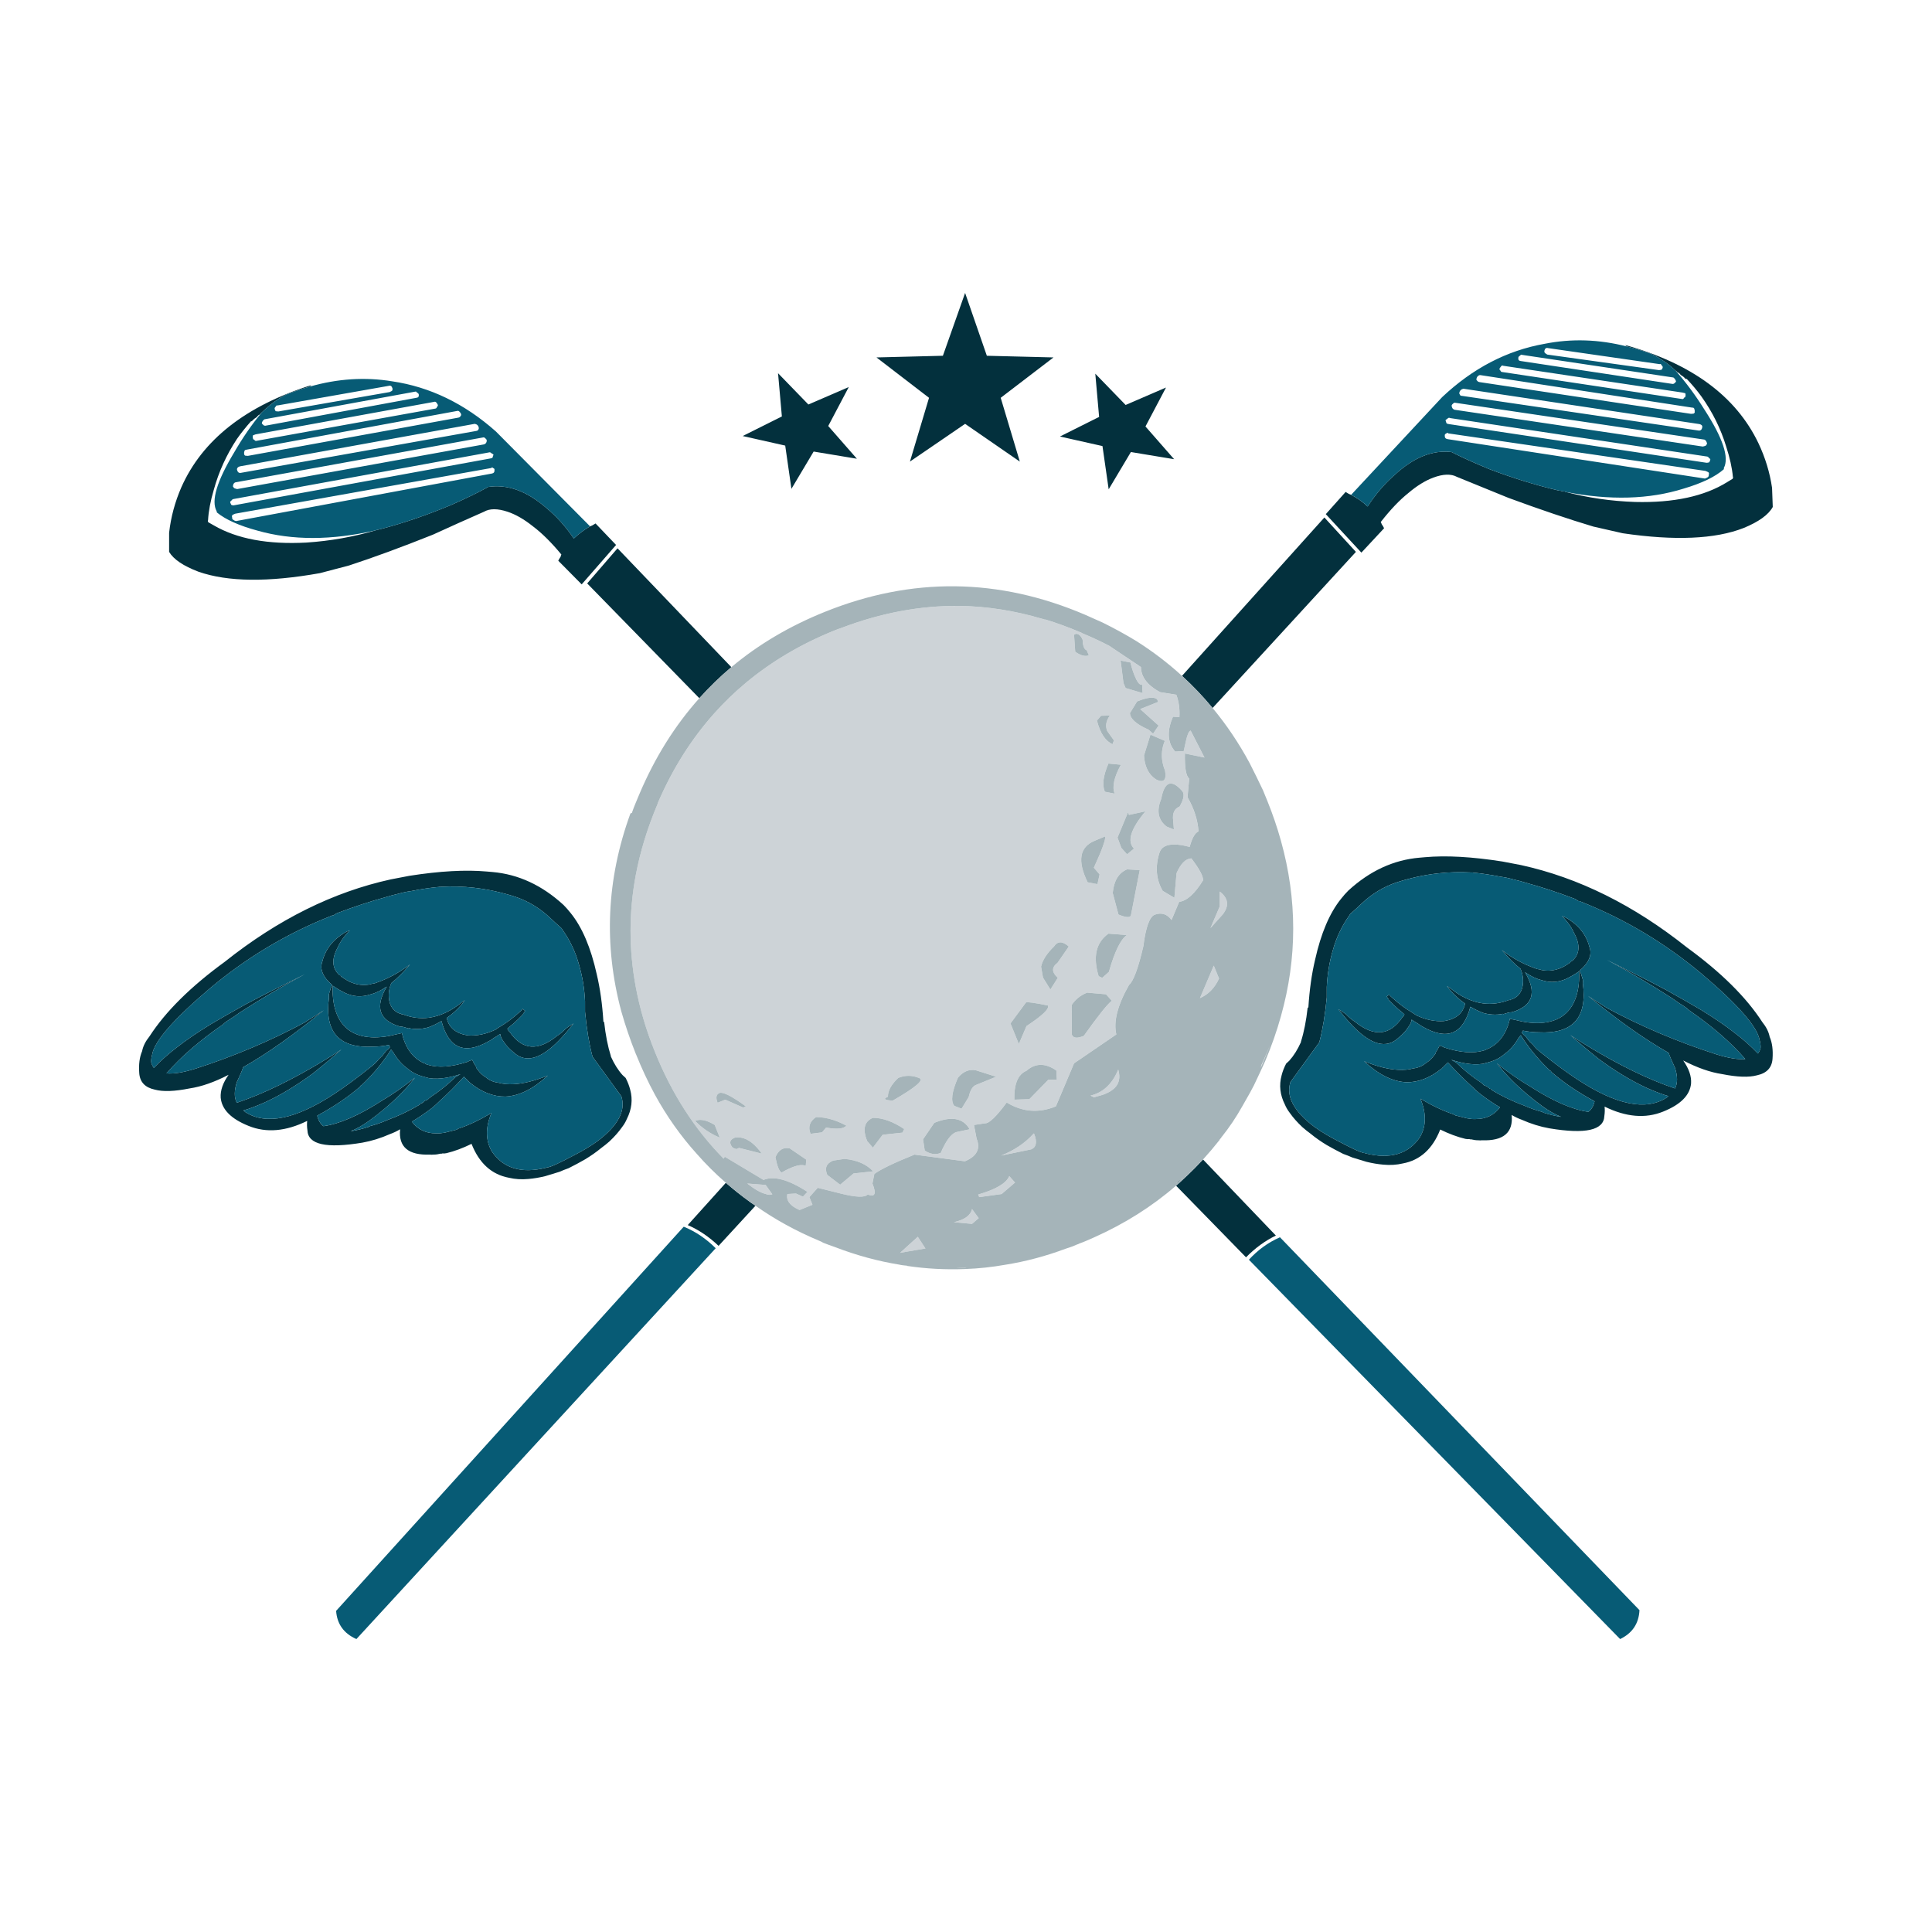 <?xml version="1.0" encoding="utf-8"?>
<!-- Generator: Adobe Illustrator 16.0.0, SVG Export Plug-In . SVG Version: 6.00 Build 0)  -->
<!DOCTYPE svg PUBLIC "-//W3C//DTD SVG 1.1//EN" "http://www.w3.org/Graphics/SVG/1.1/DTD/svg11.dtd">
<svg version="1.1" id="Layer_1" xmlns="http://www.w3.org/2000/svg" xmlns:xlink="http://www.w3.org/1999/xlink" x="0px" y="0px"
	 width="300px" height="300px" viewBox="0 0 300 300" enable-background="new 0 0 300 300" xml:space="preserve">
<g>
	<path fill-rule="evenodd" clip-rule="evenodd" fill="#03303D" d="M40.655,64.035c-0.124,0.099-0.223,0.21-0.296,0.333l-0.186,0.074
		c-0.174,0.148-0.261,0.248-0.261,0.297c-0.295,0.173-0.543,0.371-0.741,0.593c-0.05,0.075-0.112,0.099-0.186,0.075
		c-0.816,0.915-1.545,1.83-2.188,2.744c-1.632,2.474-2.832,5.107-3.599,7.902c-0.519,1.755-0.815,3.326-0.89,4.71l-0.037,0.148
		l0.074,0.186l0.853,0.482c3.612,2.102,8.408,2.992,14.393,2.67c3.685-0.247,7.258-0.878,10.72-1.892
		c0.074-0.024,0.135-0.049,0.186-0.074c0.024,0,0.049,0,0.074,0c0.198-0.049,0.395-0.099,0.593-0.148
		c0.1-0.024,0.199-0.049,0.298-0.074c3.437-0.915,6.985-2.139,10.646-3.672c2.299-1.014,4.204-1.942,5.712-2.782
		c2.992-0.446,5.997,0.642,9.013,3.264c1.584,1.311,3.006,2.894,4.266,4.748c0.693-0.668,1.535-1.298,2.523-1.892
		c0.247-0.075,0.532-0.223,0.853-0.445l3.19,3.338l-5.342,6.121l-3.635-3.672c0.074-0.173,0.197-0.383,0.37-0.63
		c0.025-0.148,0.062-0.259,0.112-0.334c-1.534-1.855-3.005-3.314-4.415-4.377c-1.36-1.088-2.671-1.842-3.933-2.263
		c-1.558-0.519-2.781-0.519-3.672,0c-2.646,1.163-5.292,2.35-7.939,3.562c-4.822,1.928-9.162,3.524-13.019,4.785l-4.526,1.188
		c-8.037,1.434-14.318,1.36-18.843-0.223c-2.35-0.89-3.871-1.917-4.563-3.079V82.73c0.272-2.424,0.903-4.773,1.892-7.048
		c3.264-7.37,9.991-12.662,20.179-15.877l-0.224,0.223c-1.21,0.346-2.423,0.754-3.634,1.224l-1.188,0.668
		C42.374,62.513,41.497,63.219,40.655,64.035z M51.747,142.154c-0.099-0.024-0.21,0-0.334,0.075
		c-6.825,2.695-13.081,6.429-18.769,11.202c-5.663,4.797-8.668,8.234-9.014,10.313c-0.124,0.444-0.172,0.852-0.148,1.223
		c0.074,0.298,0.211,0.582,0.408,0.854c1.112-1.162,2.324-2.237,3.635-3.227c1.385-1.088,3.104-2.264,5.157-3.523
		c1.632-0.965,3.449-2.004,5.452-3.116c2.72-1.435,5.788-2.992,9.2-4.675c-3.437,1.83-6.8,3.809-10.089,5.936
		c-0.644,0.47-1.286,0.902-1.93,1.299c-0.272,0.173-0.519,0.371-0.741,0.594c-3.586,2.473-6.492,4.995-8.717,7.566
		c1.138,0.1,2.646-0.148,4.526-0.741c5.984-1.93,11.623-4.316,16.915-7.159l2.968-1.893c-4.699,3.833-8.865,6.775-12.5,8.828
		c-0.224,0.644-0.544,1.398-0.965,2.264c-0.445,1.336-0.457,2.424-0.037,3.264c4.081-1.359,8.68-3.598,13.8-6.714
		c0.815-0.495,1.632-1.013,2.448-1.558c-1.509,1.335-2.98,2.571-4.416,3.709c-2.621,1.93-5.131,3.438-7.529,4.525
		c-1.409,0.618-2.498,1.026-3.265,1.225c0.1,0.074,0.199,0.16,0.297,0.26c3.216,2.053,7.814,1.112,13.8-2.819
		c1.632-1.063,3.574-2.498,5.823-4.303c0.099-0.1,0.273-0.248,0.52-0.446c0.223-0.223,0.432-0.457,0.63-0.705
		c0.125-0.098,0.248-0.222,0.371-0.37c0.025,0.025,0.05,0.013,0.075-0.037c0.222-0.271,0.444-0.557,0.667-0.853
		c0.199-0.148,0.384-0.322,0.557-0.52c-0.025-0.123-0.074-0.248-0.148-0.371c-0.865,0.174-1.669,0.26-2.411,0.26
		c-5.317,0.297-7.617-2.238-6.9-7.604c-0.024-0.222-0.024-0.407,0-0.556c0.05-0.199,0.111-0.396,0.186-0.594
		c0.05-0.271,0.161-0.545,0.334-0.816c-0.965-0.791-1.521-1.607-1.669-2.449c-0.074-0.396-0.025-0.828,0.148-1.298
		c0.124-0.494,0.309-0.977,0.556-1.446c0.594-1.139,1.534-2.103,2.82-2.894c0.247-0.148,0.531-0.285,0.854-0.408
		c-0.322,0.346-0.618,0.692-0.891,1.038c-0.42,0.544-0.741,1.076-0.964,1.595c-0.989,1.805-0.915,3.239,0.223,4.302l0.073,0.037
		l0.148,0.037l0.037,0.148h0.075c0.049,0.025,0.073,0.063,0.073,0.111c0.025,0,0.087,0.037,0.186,0.111
		c0.099,0.074,0.197,0.137,0.297,0.186c0.469,0.322,0.965,0.557,1.484,0.705c0.815,0.248,1.644,0.285,2.484,0.111
		c0.025,0,0.087-0.025,0.186-0.074h0.037c0.199-0.025,0.334-0.049,0.408-0.074l0.111-0.037c1.905-0.643,3.697-1.607,5.378-2.894
		c-1.013,1.212-1.978,2.177-2.893,2.894c-0.421,0.989-0.506,1.991-0.26,3.005c0.247,0.841,0.754,1.409,1.521,1.706
		c0.05,0.025,0.1,0.037,0.148,0.037l0.148,0.037c0.049,0.025,0.063,0.062,0.037,0.111l0.112-0.074
		c1.385,0.544,2.757,0.729,4.117,0.557c1.78-0.247,3.511-1.064,5.193-2.448c0.148-0.1,0.284-0.186,0.407-0.26
		c-0.172,0.224-0.334,0.433-0.481,0.631c-0.693,0.815-1.471,1.521-2.337,2.114c0.321,1.508,1.409,2.41,3.264,2.707
		c1.411,0.1,2.845-0.197,4.303-0.89c0.223-0.148,0.445-0.297,0.668-0.444c0.989-0.569,1.991-1.311,3.005-2.227
		c0.223-0.172,0.407-0.358,0.557-0.556l0.37,0.296c-0.098,0.197-0.198,0.346-0.297,0.445l-0.037,0.111
		c-0.469,0.495-0.952,0.965-1.446,1.41c-0.346,0.271-0.668,0.543-0.964,0.815c0.049,0.173,0.161,0.334,0.334,0.482
		c1.953,2.844,4.413,3.054,7.381,0.63c0.445-0.271,0.89-0.643,1.336-1.112c0.37-0.296,0.778-0.569,1.223-0.815
		c-0.791,1.014-1.545,1.891-2.262,2.633c-2.87,2.943-5.218,3.561-7.048,1.855c-0.693-0.568-1.2-1.113-1.521-1.633
		c-0.347-0.445-0.532-0.853-0.557-1.224c-0.322,0.222-0.656,0.433-1.002,0.63c-0.247,0.198-0.519,0.371-0.815,0.52
		c-3.759,2.127-6.195,1.076-7.308-3.152c-0.668,0.395-1.336,0.717-2.003,0.964c-0.94,0.272-1.878,0.334-2.818,0.186l-0.113-0.037
		c-0.073-0.024-0.135-0.013-0.186,0.037c-0.247-0.073-0.494-0.148-0.741-0.222c-0.198-0.051-0.396-0.075-0.594-0.075
		c-3.24-0.964-3.919-3.029-2.04-6.194l-0.074,0.037c-0.866,0.593-1.706,0.989-2.521,1.188c-1.311,0.42-2.584,0.346-3.821-0.224
		c-0.717-0.345-1.372-0.729-1.966-1.149c-0.05,0.964,0,1.867,0.148,2.708c0.05,0.223,0.099,0.457,0.148,0.705
		c0.766,2.917,2.683,4.451,5.749,4.599c1.213,0.051,2.511-0.111,3.895-0.481c0.297-0.05,0.569-0.112,0.816-0.186
		c-0.024,0.073-0.013,0.148,0.038,0.222c0.098,0.445,0.223,0.842,0.371,1.188c0.592,1.459,1.483,2.498,2.671,3.115
		c0.148,0.1,0.297,0.162,0.445,0.186c0.172,0.125,0.333,0.198,0.481,0.223c1.632,0.495,3.673,0.347,6.12-0.445
		c0.223-0.123,0.458-0.222,0.705-0.297h0.074c0.173,0.371,0.372,0.718,0.594,1.04c-0.025,0.049-0.013,0.111,0.037,0.185
		c0.049,0.1,0.123,0.198,0.223,0.298c0.321,0.47,0.729,0.853,1.224,1.149c0.543,0.47,1.199,0.754,1.966,0.854
		c0.717,0.197,1.508,0.271,2.374,0.223c1.533-0.074,3.302-0.52,5.305-1.336c-2.251,2.078-4.439,3.164-6.567,3.264
		c-1.854,0.025-3.659-0.668-5.416-2.076l-0.074-0.037c-0.098-0.124-0.186-0.211-0.26-0.26c-0.223-0.223-0.457-0.457-0.705-0.705
		c-1.261,1.385-2.509,2.634-3.746,3.746c-0.395,0.396-0.803,0.768-1.224,1.113c-1.063,0.816-2.103,1.521-3.116,2.114
		c0.916,1.212,2.165,1.817,3.747,1.817c0.098,0.025,0.185,0.025,0.259,0c0.173,0.025,0.544-0.012,1.113-0.111
		c0.469-0.123,1.063-0.271,1.78-0.445c0.125-0.049,0.235-0.111,0.334-0.186c1.534-0.494,3.24-1.298,5.119-2.41
		c-0.939,2.274-0.914,4.266,0.075,5.972c1.78,2.621,4.586,3.462,8.419,2.522c0.101-0.05,0.211-0.074,0.334-0.074
		c0.445-0.123,0.891-0.297,1.336-0.52c0.692-0.32,1.36-0.655,2.003-1.001c1.78-0.891,3.227-1.743,4.34-2.56
		c3.166-2.399,4.389-4.711,3.672-6.937l-4.451-6.121c-0.024-0.099-0.049-0.173-0.073-0.222c-0.496-1.905-0.867-4.168-1.113-6.789
		c0-0.52,0-1.063,0-1.632c-0.099-1.978-0.408-3.858-0.928-5.638c-0.543-2.003-1.409-3.833-2.596-5.49
		c-0.05-0.099-0.1-0.173-0.148-0.222c-0.594-0.52-1.163-1.04-1.708-1.558c-1.583-1.509-3.388-2.609-5.415-3.302
		c-2.127-0.692-4.266-1.162-6.417-1.41c-1.731-0.198-3.475-0.247-5.231-0.148c-0.049,0.025-0.124,0.025-0.222,0h-0.038
		c-0.024,0.05-0.074,0.062-0.147,0.038h-0.038c-1.261,0.124-2.646,0.333-4.154,0.63c-0.593,0.074-1.237,0.21-1.928,0.408
		c-0.668,0.148-1.361,0.334-2.079,0.557c-2.349,0.644-4.859,1.472-7.529,2.485C52.092,141.92,51.92,142.031,51.747,142.154z
		 M164.586,67.781l6.084-3.042l-0.594-6.714l4.712,4.859l6.269-2.708l-3.189,6.047l4.451,5.082l-6.714-1.113l-3.45,5.787
		l-0.964-6.715L164.586,67.781z M126.342,70.118l-3.449,5.787l-0.965-6.714l-6.602-1.484l6.083-3.041l-0.594-6.715l4.712,4.86
		l6.269-2.708l-3.19,6.047l4.451,5.082L126.342,70.118z M144.259,61.771l-8.16-6.269l10.312-0.259l3.45-9.756l3.376,9.756
		l10.349,0.259l-8.197,6.269l2.968,9.904l-8.495-5.86l-8.568,5.86L144.259,61.771z M113.563,103.595
		c-1.77,1.491-3.427,3.099-4.97,4.823L91.178,90.594l4.711-5.453L113.563,103.595z M188.289,109.938
		c-1.469-1.779-3.052-3.441-4.747-4.989l22.108-24.594l4.896,5.342L188.289,109.938z M183.728,182.811
		c-0.248,0.247-0.494,0.494-0.742,0.742c-0.074,0.049-0.148,0.098-0.223,0.146l-0.11,0.038L183.728,182.811z M182.615,184.108
		c0.175-0.145,0.349-0.294,0.519-0.445c0.791-0.717,1.583-1.472,2.374-2.263c0.438-0.445,0.87-0.896,1.298-1.354l11.314,11.813
		c-1.657,0.792-3.203,1.917-4.638,3.377L182.615,184.108z M112.711,183.663c1.17,1.027,2.4,2.005,3.69,2.931
		c0.148,0.124,0.309,0.234,0.482,0.334c0.14,0.101,0.282,0.199,0.427,0.296l-5.731,6.232c-1.483-1.41-3.078-2.485-4.784-3.228
		L112.711,183.663z M75.598,135.33c0.297,0.024,0.582,0.05,0.853,0.074c4.031,0.346,7.716,2.052,11.055,5.119
		c0.37,0.371,0.741,0.792,1.112,1.261c1.78,2.201,3.128,5.367,4.043,9.496c0.519,2.177,0.866,4.638,1.038,7.383l0.112,0.037
		c0.222,2.027,0.569,3.783,1.038,5.267v0.074c0.52,1.163,1.125,2.127,1.817,2.894c0.174,0.148,0.334,0.297,0.483,0.445
		c0.321,0.618,0.557,1.225,0.705,1.817c0.42,1.533,0.247,3.055-0.52,4.563c-0.174,0.421-0.421,0.841-0.743,1.261
		c-0.52,0.743-1.174,1.484-1.966,2.227c-0.42,0.371-0.853,0.717-1.299,1.039c-0.716,0.593-1.544,1.174-2.484,1.743
		c-0.816,0.47-1.669,0.927-2.56,1.372c-0.495,0.173-0.964,0.358-1.411,0.557c-0.741,0.223-1.47,0.445-2.187,0.668
		c-0.891,0.223-1.769,0.371-2.634,0.444c-1.063,0.1-2.065,0.037-3.005-0.185c-2.695-0.496-4.637-2.25-5.824-5.268
		c-1.36,0.668-2.658,1.15-3.895,1.446c-0.223,0.05-0.432,0.062-0.631,0.038c-0.074,0.049-0.162,0.061-0.26,0.036
		c-0.395,0.099-0.766,0.149-1.112,0.149c-0.248,0.023-0.434,0.023-0.557,0c-3.363,0.122-4.909-1.188-4.637-3.934
		c-0.494,0.297-1.014,0.545-1.558,0.742c-1.459,0.643-2.894,1.088-4.303,1.336c-5.614,0.939-8.458,0.297-8.532-1.93
		c-0.074-0.494-0.086-0.977-0.037-1.447c-3.314,1.633-6.343,1.894-9.088,0.78c-2.72-1.088-4.167-2.548-4.34-4.378
		c-0.074-1.112,0.334-2.299,1.224-3.561c-2.201,1.138-4.216,1.843-6.046,2.114c-2.349,0.47-4.155,0.532-5.416,0.186
		c-1.508-0.321-2.313-1.175-2.411-2.56c-0.1-1.359,0.049-2.497,0.445-3.412c0.148-0.768,0.532-1.533,1.149-2.3
		c2.499-3.858,6.393-7.716,11.685-11.574c8.26-6.578,16.853-10.843,25.78-12.798c0.989-0.198,1.954-0.383,2.894-0.556
		C68.303,135.255,72.309,135.033,75.598,135.33z M252.611,53.796l-0.26-0.222c10.312,2.868,17.212,7.95,20.698,15.245
		c1.064,2.25,1.77,4.563,2.115,6.937l0.11,2.968c-0.667,1.212-2.176,2.3-4.524,3.264c-4.428,1.731-10.685,2.003-18.77,0.816
		l-4.563-1.038c-3.883-1.163-8.272-2.646-13.169-4.451c-2.695-1.088-5.366-2.177-8.012-3.265c-0.915-0.494-2.14-0.457-3.672,0.112
		c-1.262,0.469-2.56,1.273-3.895,2.411c-1.36,1.087-2.783,2.583-4.267,4.488c0.05,0.074,0.099,0.186,0.148,0.334
		c0.173,0.248,0.296,0.458,0.37,0.63l-3.523,3.784l-5.527-5.973l3.079-3.449c0.321,0.222,0.605,0.371,0.854,0.445
		c1.015,0.544,1.867,1.149,2.56,1.817c1.236-1.904,2.621-3.523,4.153-4.859c2.943-2.746,5.899-3.945,8.866-3.599
		c1.559,0.792,3.499,1.669,5.824,2.634c3.709,1.409,7.307,2.522,10.795,3.339c0.098,0.024,0.197,0.037,0.296,0.037
		c0.198,0.074,0.396,0.111,0.595,0.111c0.023,0,0.049,0,0.073,0c0.024,0.049,0.074,0.075,0.148,0.075
		c3.487,0.915,7.085,1.434,10.794,1.558c5.985,0.148,10.745-0.878,14.282-3.079l0.854-0.519l0.073-0.223l-0.037-0.111
		c-0.124-1.36-0.47-2.918-1.038-4.674c-0.841-2.77-2.127-5.366-3.859-7.79c-0.666-0.915-1.421-1.817-2.263-2.708
		c-0.072,0.024-0.148,0.013-0.222-0.037c-0.173-0.223-0.42-0.42-0.742-0.594c0-0.049-0.087-0.148-0.26-0.297l-0.184-0.074
		c-0.076-0.099-0.186-0.198-0.335-0.297c-0.841-0.792-1.744-1.472-2.709-2.041l-1.149-0.593
		C255.084,54.464,253.848,54.094,252.611,53.796z M206.948,147.608c-0.52,1.78-0.828,3.66-0.927,5.638c0,0.568,0,1.113,0,1.633
		c-0.248,2.62-0.619,4.883-1.113,6.787c-0.025,0.05-0.05,0.124-0.074,0.223l-4.451,6.121c-0.718,2.226,0.506,4.537,3.672,6.936
		c1.113,0.817,2.56,1.67,4.341,2.561c0.642,0.346,1.311,0.68,2.002,1.001c0.445,0.224,0.891,0.396,1.336,0.52
		c0.124,0,0.235,0.024,0.333,0.075c3.834,0.938,6.641,0.098,8.422-2.523c0.988-1.707,1.013-3.697,0.074-5.973
		c1.878,1.113,3.584,1.916,5.119,2.412c0.099,0.074,0.21,0.137,0.334,0.186c0.717,0.173,1.31,0.321,1.779,0.444
		c0.568,0.1,0.939,0.137,1.113,0.111c0.074,0.025,0.16,0.025,0.26,0c1.583,0,2.832-0.604,3.746-1.817
		c-1.014-0.594-2.052-1.299-3.115-2.114c-0.421-0.347-0.829-0.718-1.225-1.112c-1.235-1.113-2.485-2.362-3.746-3.748
		c-0.248,0.248-0.482,0.483-0.705,0.705c-0.074,0.05-0.162,0.137-0.26,0.261l-0.074,0.037c-1.756,1.409-3.561,2.102-5.417,2.077
		c-2.126-0.1-4.314-1.188-6.564-3.266c2.003,0.817,3.771,1.262,5.306,1.337c0.864,0.049,1.655-0.026,2.373-0.224
		c0.766-0.099,1.422-0.383,1.966-0.852c0.495-0.299,0.902-0.682,1.225-1.15c0.098-0.1,0.172-0.198,0.223-0.297
		c0.049-0.074,0.061-0.137,0.037-0.186c0.222-0.322,0.42-0.668,0.593-1.039h0.075c0.247,0.074,0.481,0.172,0.704,0.297
		c2.448,0.791,4.488,0.939,6.12,0.444c0.148-0.024,0.309-0.099,0.482-0.222c0.148-0.025,0.297-0.086,0.444-0.186
		c1.188-0.618,2.078-1.657,2.672-3.116c0.148-0.346,0.271-0.742,0.371-1.187c0.05-0.074,0.062-0.148,0.036-0.223
		c0.248,0.074,0.52,0.136,0.816,0.186c1.386,0.371,2.684,0.531,3.895,0.481c3.066-0.147,4.983-1.682,5.75-4.599
		c0.05-0.248,0.099-0.482,0.148-0.705c0.148-0.842,0.198-1.744,0.148-2.708c-0.593,0.42-1.249,0.804-1.966,1.15
		c-1.236,0.568-2.51,0.644-3.82,0.223c-0.817-0.197-1.657-0.594-2.523-1.188l-0.074-0.037c1.88,3.166,1.2,5.23-2.04,6.195
		c-0.197,0-0.395,0.025-0.593,0.074c-0.247,0.074-0.495,0.148-0.742,0.223c-0.05-0.049-0.111-0.063-0.186-0.037l-0.111,0.037
		c-0.939,0.148-1.88,0.086-2.819-0.186c-0.668-0.246-1.335-0.568-2.003-0.964c-1.112,4.229-3.549,5.279-7.307,3.153
		c-0.297-0.149-0.57-0.322-0.816-0.52c-0.348-0.199-0.682-0.408-1.002-0.631c-0.024,0.371-0.21,0.779-0.556,1.224
		c-0.322,0.52-0.829,1.063-1.521,1.632c-1.831,1.707-4.18,1.089-7.049-1.854c-0.717-0.741-1.471-1.62-2.264-2.634
		c0.446,0.248,0.854,0.52,1.225,0.816c0.445,0.47,0.891,0.841,1.335,1.113c2.968,2.423,5.43,2.213,7.383-0.631
		c0.173-0.148,0.283-0.31,0.334-0.482c-0.297-0.271-0.618-0.545-0.964-0.816c-0.496-0.445-0.979-0.914-1.448-1.409l-0.037-0.11
		c-0.099-0.1-0.198-0.248-0.297-0.447l0.371-0.295c0.148,0.197,0.335,0.383,0.558,0.557c1.014,0.914,2.015,1.656,3.004,2.225
		c0.223,0.148,0.445,0.297,0.668,0.445c1.459,0.692,2.893,0.988,4.303,0.891c1.854-0.297,2.942-1.2,3.265-2.708
		c-0.865-0.594-1.645-1.298-2.337-2.114c-0.148-0.197-0.311-0.408-0.482-0.631c0.123,0.074,0.26,0.16,0.408,0.26
		c1.681,1.385,3.412,2.201,5.193,2.448c1.359,0.173,2.731-0.013,4.117-0.557l0.11,0.074c-0.024-0.05-0.012-0.087,0.038-0.11
		l0.147-0.037c0.051,0,0.1-0.014,0.148-0.038c0.767-0.296,1.274-0.865,1.521-1.706c0.248-1.014,0.162-2.016-0.26-3.005
		c-0.914-0.717-1.878-1.682-2.893-2.894c1.683,1.286,3.475,2.251,5.378,2.894l0.111,0.037c0.074,0.025,0.211,0.05,0.408,0.075h0.037
		c0.1,0.049,0.161,0.074,0.186,0.074c0.841,0.173,1.67,0.136,2.486-0.112c0.52-0.148,1.014-0.383,1.483-0.704
		c0.099-0.05,0.197-0.112,0.297-0.186c0.099-0.075,0.16-0.111,0.186-0.111c0-0.05,0.023-0.086,0.074-0.112h0.074l0.037-0.148
		l0.148-0.038l0.074-0.037c1.137-1.063,1.211-2.498,0.223-4.303c-0.223-0.52-0.545-1.051-0.965-1.595
		c-0.272-0.346-0.569-0.692-0.89-1.038c0.32,0.123,0.604,0.259,0.853,0.407c1.285,0.792,2.226,1.755,2.819,2.894
		c0.246,0.469,0.432,0.952,0.557,1.446c0.172,0.47,0.223,0.903,0.147,1.298c-0.147,0.841-0.704,1.657-1.669,2.449
		c0.173,0.272,0.284,0.544,0.334,0.815c0.074,0.198,0.136,0.396,0.186,0.594c0.023,0.148,0.023,0.334,0,0.557
		c0.717,5.366-1.583,7.901-6.9,7.604c-0.741,0-1.544-0.086-2.411-0.259c-0.073,0.124-0.123,0.247-0.148,0.371
		c0.174,0.198,0.359,0.37,0.557,0.52c0.223,0.296,0.445,0.581,0.668,0.853c0.025,0.049,0.05,0.063,0.074,0.037
		c0.124,0.148,0.247,0.272,0.371,0.371c0.198,0.248,0.407,0.482,0.632,0.705c0.246,0.197,0.42,0.346,0.518,0.445
		c2.25,1.805,4.192,3.238,5.825,4.303c5.983,3.932,10.584,4.871,13.798,2.818c0.1-0.099,0.198-0.186,0.297-0.259
		c-0.766-0.198-1.854-0.606-3.265-1.224c-2.398-1.089-4.908-2.598-7.529-4.526c-1.435-1.138-2.906-2.374-4.414-3.709
		c0.815,0.544,1.632,1.063,2.448,1.558c5.119,3.116,9.718,5.354,13.798,6.714c0.422-0.841,0.41-1.929-0.037-3.264
		c-0.42-0.866-0.741-1.62-0.964-2.264c-3.636-2.053-7.802-4.995-12.5-8.827l2.968,1.891c5.291,2.844,10.93,5.23,16.915,7.16
		c1.878,0.593,3.387,0.84,4.524,0.741c-2.226-2.571-5.132-5.095-8.718-7.567c-0.223-0.222-0.469-0.42-0.741-0.593
		c-0.643-0.396-1.286-0.829-1.929-1.298c-3.29-2.127-6.652-4.106-10.09-5.936c3.413,1.682,6.479,3.239,9.199,4.674
		c2.003,1.113,3.82,2.15,5.452,3.115c2.054,1.262,3.772,2.436,5.157,3.524c1.311,0.989,2.522,2.065,3.636,3.228
		c0.197-0.271,0.334-0.557,0.407-0.854c0.025-0.371-0.024-0.779-0.148-1.225c-0.346-2.076-3.35-5.515-9.013-10.313
		c-5.688-4.773-11.945-8.506-18.771-11.202c-0.124-0.075-0.235-0.099-0.333-0.075c-0.174-0.123-0.348-0.234-0.52-0.333
		c-2.671-1.014-5.182-1.842-7.531-2.485c-0.717-0.223-1.409-0.408-2.077-0.557c-0.692-0.198-1.335-0.334-1.929-0.408
		c-1.509-0.297-2.894-0.507-4.154-0.63h-0.037c-0.074,0.024-0.124,0.013-0.148-0.038h-0.037c-0.099,0.025-0.174,0.025-0.223,0
		c-1.756-0.098-3.5-0.049-5.229,0.148c-2.151,0.248-4.291,0.717-6.417,1.41c-2.028,0.692-3.834,1.793-5.417,3.302
		c-0.543,0.519-1.112,1.038-1.706,1.558c-0.05,0.049-0.1,0.124-0.148,0.222C208.357,143.774,207.493,145.604,206.948,147.608z
		 M236.178,134.328c8.928,1.954,17.521,6.22,25.78,12.798c5.293,3.857,9.188,7.716,11.686,11.574
		c0.619,0.766,1.002,1.533,1.15,2.299c0.396,0.916,0.544,2.053,0.444,3.412c-0.099,1.386-0.902,2.238-2.41,2.561
		c-1.262,0.346-3.066,0.285-5.416-0.186c-1.83-0.271-3.846-0.977-6.047-2.114c0.89,1.262,1.298,2.448,1.224,3.562
		c-0.172,1.83-1.619,3.289-4.34,4.377c-2.744,1.113-5.774,0.853-9.088-0.779c0.05,0.47,0.038,0.953-0.037,1.446
		c-0.073,2.226-2.917,2.869-8.532,1.929c-1.409-0.247-2.843-0.691-4.303-1.336c-0.543-0.197-1.063-0.444-1.557-0.741
		c0.271,2.745-1.273,4.056-4.637,3.933c-0.124,0.025-0.31,0.025-0.557,0c-0.346,0-0.717-0.05-1.113-0.148
		c-0.1,0.025-0.186,0.012-0.26-0.037c-0.197,0.025-0.408,0.012-0.63-0.037c-1.236-0.297-2.536-0.779-3.896-1.447
		c-1.187,3.018-3.129,4.773-5.823,5.268c-0.94,0.223-1.941,0.285-3.006,0.186c-0.865-0.074-1.743-0.223-2.633-0.444
		c-0.718-0.224-1.447-0.446-2.189-0.668c-0.444-0.198-0.915-0.384-1.408-0.557c-0.891-0.444-1.744-0.903-2.56-1.372
		c-0.939-0.568-1.77-1.15-2.486-1.744c-0.444-0.322-0.877-0.668-1.298-1.039c-0.792-0.741-1.446-1.482-1.966-2.225
		c-0.321-0.422-0.569-0.842-0.741-1.262c-0.768-1.508-0.94-3.029-0.52-4.563c0.148-0.594,0.383-1.199,0.705-1.818
		c0.148-0.146,0.309-0.295,0.481-0.444c0.691-0.767,1.298-1.731,1.817-2.894v-0.074c0.471-1.483,0.816-3.239,1.039-5.267
		l0.111-0.038c0.173-2.744,0.519-5.205,1.038-7.381c0.916-4.13,2.263-7.296,4.044-9.497c0.37-0.469,0.741-0.89,1.112-1.26
		c3.339-3.067,7.023-4.773,11.055-5.119c0.271-0.025,0.556-0.05,0.853-0.074c3.29-0.297,7.295-0.074,12.019,0.667
		C234.226,133.944,235.189,134.13,236.178,134.328z M240.74,166.304c-0.79-0.742-1.544-1.534-2.261-2.375
		c-0.693-0.816-1.35-1.681-1.968-2.597l-0.037-0.074l-0.334-0.519c-0.123,0.173-0.246,0.333-0.371,0.481
		c-0.023,0.05-0.061,0.111-0.11,0.186c-0.569,0.939-1.248,1.694-2.04,2.263c-0.693,0.594-1.496,1.015-2.411,1.261
		c-0.297,0.076-0.619,0.162-0.965,0.262c-0.841,0.122-1.743,0.098-2.707-0.076c-0.717-0.123-1.447-0.309-2.188-0.557l0.778,0.447
		c1.188,1.161,2.498,2.213,3.932,3.152c0,0.024,0.038,0.062,0.111,0.111c0,0.023,0.025,0.037,0.074,0.037
		c0.025,0.074,0.063,0.111,0.111,0.111c0.025,0.074,0.063,0.111,0.111,0.111l0.186,0.074c0.074,0.023,0.137,0.049,0.186,0.073
		l0.186,0.112c0.025,0.049,0.049,0.073,0.074,0.073c0,0.05,0.049,0.087,0.148,0.112c0.025,0,0.037,0.023,0.037,0.073
		c0.099,0.024,0.16,0.038,0.186,0.038c0,0.049,0.036,0.061,0.111,0.037c0.025,0.049,0.05,0.073,0.074,0.073v0.075
		c0.073,0.023,0.111,0.049,0.111,0.073c1.533,0.915,3.202,1.706,5.007,2.374c0.841,0.371,1.731,0.68,2.672,0.928
		c0.074,0.025,0.136,0.061,0.186,0.111c0.988,0.321,1.915,0.543,2.782,0.667c-0.891-0.346-1.856-0.89-2.894-1.632
		c-0.817-0.594-1.559-1.174-2.227-1.743c-1.879-1.558-3.499-3.202-4.859-4.935c1.806,1.436,3.512,2.622,5.119,3.562
		c3.562,2.3,6.59,3.623,9.089,3.97c0.469-0.347,0.791-0.891,0.964-1.633c-2.597-1.41-4.821-2.918-6.677-4.525
		c-0.05-0.049-0.087-0.123-0.112-0.223L240.74,166.304z M61.206,163.632c-0.05-0.073-0.087-0.136-0.112-0.186
		c-0.123-0.148-0.247-0.308-0.37-0.481l-0.334,0.519l-0.037,0.075c-0.618,0.914-1.274,1.779-1.966,2.596
		c-0.717,0.841-1.471,1.633-2.263,2.375l-0.074-0.037c-0.025,0.098-0.062,0.172-0.111,0.223c-1.854,1.607-4.08,3.115-6.677,4.525
		c0.173,0.741,0.495,1.285,0.965,1.631c2.498-0.346,5.527-1.668,9.088-3.969c1.607-0.939,3.313-2.127,5.119-3.561
		c-1.36,1.73-2.98,3.375-4.86,4.934c-0.667,0.568-1.409,1.149-2.226,1.743c-1.038,0.741-2.003,1.286-2.893,1.632
		c0.866-0.123,1.792-0.346,2.782-0.668c0.049-0.049,0.11-0.086,0.186-0.111c0.939-0.247,1.83-0.556,2.67-0.927
		c1.806-0.668,3.475-1.459,5.008-2.374c0-0.024,0.037-0.049,0.111-0.074v-0.074c0.024,0,0.049-0.024,0.074-0.074
		c0.073,0.025,0.111,0.013,0.111-0.037c0.024,0,0.086-0.012,0.186-0.037c0-0.049,0.012-0.074,0.037-0.074
		c0.098-0.024,0.148-0.061,0.148-0.111c0.024,0,0.049-0.024,0.073-0.074l0.186-0.111c0.049-0.024,0.112-0.049,0.186-0.074
		l0.186-0.074c0.049,0,0.087-0.037,0.111-0.111c0.049,0,0.086-0.037,0.111-0.111c0.05,0,0.074-0.012,0.074-0.037
		c0.074-0.049,0.111-0.086,0.111-0.11c1.434-0.94,2.745-1.991,3.932-3.153l0.779-0.445c-0.742,0.248-1.471,0.434-2.188,0.557
		c-0.965,0.173-1.867,0.197-2.708,0.074c-0.346-0.1-0.667-0.186-0.964-0.26c-0.916-0.248-1.719-0.668-2.411-1.262
		C62.455,165.326,61.774,164.572,61.206,163.632z"/>
	<path fill-rule="evenodd" clip-rule="evenodd" fill="#075B75" d="M91.623,81.729c-0.989,0.593-1.831,1.224-2.523,1.892
		c-1.26-1.854-2.682-3.438-4.266-4.748c-3.016-2.622-6.021-3.709-9.013-3.264c-1.509,0.84-3.414,1.768-5.712,2.782
		c-3.661,1.533-7.209,2.757-10.646,3.672c-0.099,0.025-0.198,0.05-0.298,0.074c-0.198,0.05-0.395,0.099-0.593,0.148
		c-0.025,0-0.05,0-0.074,0c-0.05,0.025-0.111,0.05-0.186,0.074c-6.825,1.558-12.934,1.57-18.324,0.037
		c-2.845-0.767-4.947-1.707-6.306-2.819c-0.025-0.074-0.038-0.136-0.038-0.185c-0.89-1.608,0.013-4.649,2.708-9.125
		c1.311-2.275,2.745-4.353,4.303-6.231c0.841-0.816,1.719-1.521,2.634-2.115l1.188-0.668c1.21-0.469,2.423-0.878,3.634-1.224
		c4.328-1.237,8.594-1.509,12.798-0.816c5.861,0.866,11.227,3.462,16.099,7.79L91.623,81.729z M35.87,77.796
		c-0.124,0.05-0.161,0.136-0.11,0.26c0.049,0.099,0.098,0.21,0.148,0.334c0.147,0.074,0.284,0.099,0.407,0.074l39.802-7.271
		c0.198-0.024,0.322-0.074,0.371-0.148c0.025-0.124,0.075-0.271,0.148-0.445c-0.124-0.124-0.223-0.186-0.296-0.186
		c-0.125-0.173-0.285-0.223-0.482-0.148L36.204,77.5C36.081,77.549,35.969,77.648,35.87,77.796z M36.278,79.874
		c-0.248,0.074-0.321,0.247-0.223,0.519c-0.025,0.148,0.038,0.26,0.186,0.334c0.124,0.099,0.26,0.161,0.408,0.186l39.729-7.382
		c0.296-0.049,0.432-0.235,0.407-0.557c0.025-0.148-0.049-0.247-0.222-0.296c-0.075-0.124-0.174-0.124-0.298,0l-39.728,7.085
		c-0.074,0.024-0.136,0.049-0.186,0.074L36.278,79.874z M36.167,75.534c0.025,0.049,0.087,0.136,0.186,0.26
		c0.174,0.074,0.334,0.123,0.482,0.148l38.318-6.937c0.099-0.024,0.197-0.086,0.297-0.186c0.124-0.198,0.16-0.371,0.111-0.519
		c-0.049-0.099-0.1-0.161-0.148-0.186c-0.148-0.173-0.285-0.235-0.408-0.186l-38.467,6.974
		C36.315,74.977,36.192,75.187,36.167,75.534z M37.243,72.417c-0.322,0.1-0.47,0.273-0.445,0.52c0.1,0.396,0.309,0.557,0.631,0.482
		l36.462-6.491c0.224-0.024,0.359-0.111,0.41-0.26c0.049-0.074,0.061-0.173,0.037-0.296c-0.076-0.321-0.285-0.507-0.631-0.557
		L37.243,72.417z M39.469,68.263c0.098,0.173,0.223,0.235,0.371,0.186l27.783-5.008c0.124-0.025,0.198-0.111,0.223-0.259
		c0.098-0.05,0.148-0.148,0.148-0.297c-0.05-0.124-0.136-0.259-0.261-0.408c-0.098-0.1-0.209-0.124-0.334-0.075l-27.708,5.045
		c-0.199,0.074-0.334,0.124-0.408,0.148c-0.05,0.173-0.05,0.334,0,0.482C39.283,68.202,39.344,68.263,39.469,68.263z M37.984,69.969
		c-0.074,0.173-0.098,0.321-0.074,0.445c-0.024,0.124,0.025,0.235,0.148,0.333c0.148,0.026,0.297,0.038,0.445,0.038l32.68-5.935
		c0.125-0.026,0.211-0.075,0.26-0.149c0.148-0.148,0.198-0.285,0.148-0.408c-0.074-0.173-0.136-0.272-0.186-0.297
		c-0.125-0.173-0.26-0.235-0.408-0.186l-32.68,6.009C38.121,69.846,38.009,69.896,37.984,69.969z M41.063,65.11
		c-0.223,0.148-0.358,0.346-0.408,0.593c0.025,0.099,0.136,0.223,0.334,0.371l0.186,0.037l23.48-4.34
		c0.297-0.024,0.42-0.198,0.371-0.52c-0.024-0.123-0.124-0.222-0.297-0.296c-0.049-0.124-0.125-0.173-0.223-0.148L41.063,65.11z
		 M42.658,63.515c0.025,0.124,0.074,0.235,0.148,0.334c0.148,0.024,0.297,0.037,0.445,0.037L60.5,60.881
		c0.124-0.049,0.247-0.111,0.371-0.186c0.074-0.123,0.099-0.247,0.074-0.371c-0.099-0.371-0.297-0.507-0.594-0.408l-17.249,3.041
		c-0.148-0.024-0.235,0.026-0.26,0.148C42.671,63.256,42.609,63.392,42.658,63.515z M51.747,142.154
		c0.173-0.123,0.346-0.234,0.52-0.333c2.67-1.014,5.18-1.842,7.529-2.485c0.717-0.223,1.41-0.408,2.079-0.557
		c0.691-0.198,1.335-0.334,1.928-0.408c1.508-0.297,2.894-0.507,4.154-0.63h0.038c0.073,0.024,0.124,0.013,0.147-0.038h0.038
		c0.098,0.025,0.172,0.025,0.222,0c1.756-0.098,3.5-0.049,5.231,0.148c2.151,0.248,4.29,0.717,6.417,1.41
		c2.027,0.693,3.833,1.793,5.415,3.302c0.545,0.518,1.114,1.038,1.708,1.558c0.049,0.049,0.098,0.124,0.148,0.222
		c1.187,1.657,2.052,3.487,2.596,5.49c0.52,1.78,0.829,3.661,0.928,5.638c0,0.568,0,1.112,0,1.632
		c0.247,2.621,0.618,4.884,1.113,6.789c0.024,0.049,0.049,0.123,0.073,0.222l4.451,6.121c0.717,2.226-0.506,4.537-3.672,6.937
		c-1.113,0.816-2.56,1.669-4.34,2.56c-0.643,0.346-1.311,0.681-2.003,1.001c-0.445,0.223-0.891,0.396-1.336,0.52
		c-0.123,0-0.233,0.024-0.334,0.074c-3.833,0.939-6.639,0.099-8.419-2.522c-0.989-1.706-1.014-3.697-0.075-5.972
		c-1.879,1.112-3.585,1.916-5.119,2.41c-0.099,0.074-0.209,0.137-0.334,0.186c-0.717,0.174-1.311,0.322-1.78,0.445
		c-0.569,0.1-0.94,0.137-1.113,0.111c-0.074,0.025-0.161,0.025-0.259,0c-1.583,0-2.832-0.605-3.747-1.817
		c1.014-0.593,2.053-1.298,3.116-2.114c0.42-0.346,0.829-0.717,1.224-1.113c1.237-1.112,2.485-2.361,3.746-3.746
		c0.248,0.248,0.482,0.482,0.705,0.705c0.074,0.049,0.162,0.136,0.26,0.26l0.074,0.037c1.756,1.408,3.561,2.102,5.416,2.076
		c2.127-0.1,4.316-1.186,6.567-3.264c-2.003,0.816-3.772,1.262-5.305,1.336c-0.866,0.049-1.657-0.025-2.374-0.223
		c-0.767-0.1-1.422-0.384-1.966-0.854c-0.495-0.297-0.903-0.68-1.224-1.149c-0.1-0.1-0.174-0.198-0.223-0.298
		c-0.05-0.073-0.063-0.136-0.037-0.185c-0.223-0.322-0.421-0.669-0.594-1.04h-0.074c-0.247,0.075-0.482,0.174-0.705,0.297
		c-2.447,0.792-4.488,0.94-6.12,0.445c-0.148-0.024-0.309-0.098-0.481-0.223c-0.148-0.023-0.297-0.086-0.445-0.186
		c-1.188-0.617-2.079-1.656-2.671-3.115c-0.148-0.346-0.273-0.742-0.371-1.188c-0.05-0.073-0.062-0.148-0.038-0.222
		c-0.248,0.073-0.52,0.136-0.816,0.186c-1.384,0.37-2.682,0.532-3.895,0.481c-3.066-0.147-4.983-1.682-5.749-4.599
		c-0.049-0.248-0.099-0.482-0.148-0.705c-0.148-0.841-0.199-1.744-0.148-2.708c0.594,0.42,1.249,0.805,1.966,1.149
		c1.237,0.569,2.51,0.644,3.821,0.224c0.815-0.198,1.656-0.595,2.521-1.188l0.074-0.037c-1.879,3.165-1.2,5.23,2.04,6.194
		c0.198,0,0.396,0.024,0.594,0.075c0.247,0.073,0.494,0.148,0.741,0.222c0.05-0.05,0.113-0.062,0.186-0.037l0.113,0.037
		c0.94,0.148,1.878,0.087,2.818-0.186c0.667-0.247,1.335-0.569,2.003-0.964c1.113,4.229,3.549,5.279,7.308,3.152
		c0.297-0.148,0.568-0.321,0.815-0.52c0.346-0.197,0.68-0.408,1.002-0.63c0.025,0.371,0.209,0.778,0.557,1.224
		c0.321,0.52,0.827,1.064,1.521,1.633c1.831,1.705,4.179,1.088,7.048-1.855c0.717-0.742,1.471-1.619,2.262-2.633
		c-0.444,0.246-0.853,0.52-1.223,0.815c-0.446,0.47-0.891,0.841-1.336,1.112c-2.968,2.424-5.429,2.214-7.381-0.63
		c-0.173-0.148-0.285-0.31-0.334-0.482c0.296-0.272,0.618-0.544,0.964-0.815c0.495-0.445,0.977-0.915,1.446-1.41l0.037-0.111
		c0.099-0.1,0.199-0.248,0.297-0.445l-0.37-0.296c-0.149,0.197-0.334,0.384-0.557,0.556c-1.014,0.916-2.016,1.657-3.005,2.227
		c-0.223,0.147-0.445,0.296-0.668,0.444c-1.458,0.692-2.893,0.989-4.303,0.89c-1.854-0.297-2.943-1.199-3.264-2.707
		c0.866-0.594,1.644-1.299,2.337-2.114c0.147-0.198,0.309-0.407,0.481-0.631c-0.123,0.074-0.259,0.16-0.407,0.26
		c-1.682,1.384-3.413,2.201-5.193,2.448c-1.36,0.173-2.732-0.013-4.117-0.557l-0.112,0.074c0.025-0.05,0.012-0.086-0.037-0.111
		l-0.148-0.037c-0.049,0-0.098-0.012-0.148-0.037c-0.766-0.297-1.273-0.865-1.521-1.706c-0.247-1.014-0.162-2.016,0.26-3.005
		c0.915-0.717,1.88-1.681,2.893-2.894c-1.681,1.286-3.473,2.251-5.378,2.894l-0.111,0.037c-0.074,0.025-0.209,0.049-0.408,0.074
		h-0.037c-0.098,0.049-0.161,0.074-0.186,0.074c-0.84,0.174-1.669,0.137-2.484-0.111c-0.52-0.148-1.015-0.383-1.484-0.705
		c-0.1-0.049-0.198-0.111-0.297-0.186c-0.099-0.074-0.161-0.111-0.186-0.111c0-0.049-0.024-0.086-0.073-0.111h-0.075l-0.037-0.148
		l-0.148-0.037l-0.073-0.037c-1.138-1.063-1.212-2.497-0.223-4.302c0.223-0.52,0.543-1.051,0.964-1.595
		c0.273-0.346,0.568-0.692,0.891-1.038c-0.322,0.123-0.607,0.259-0.854,0.408c-1.286,0.791-2.226,1.755-2.82,2.894
		c-0.247,0.469-0.432,0.952-0.556,1.446c-0.173,0.47-0.223,0.903-0.148,1.298c0.148,0.841,0.704,1.658,1.669,2.449
		c-0.174,0.271-0.284,0.545-0.334,0.816c-0.074,0.197-0.135,0.395-0.186,0.594c-0.024,0.148-0.024,0.334,0,0.556
		c-0.717,5.366,1.583,7.901,6.9,7.604c0.742,0,1.546-0.086,2.411-0.26c0.074,0.123,0.124,0.248,0.148,0.371
		c-0.172,0.197-0.358,0.371-0.557,0.52c-0.223,0.296-0.445,0.581-0.667,0.853c-0.025,0.05-0.05,0.063-0.075,0.037
		c-0.124,0.148-0.247,0.272-0.371,0.37c-0.198,0.248-0.407,0.482-0.63,0.705c-0.247,0.198-0.42,0.347-0.52,0.446
		c-2.25,1.805-4.191,3.239-5.823,4.303c-5.985,3.932-10.584,4.872-13.8,2.819c-0.098-0.1-0.197-0.186-0.297-0.26
		c0.768-0.198,1.856-0.606,3.265-1.225c2.398-1.088,4.909-2.596,7.529-4.525c1.436-1.138,2.907-2.374,4.416-3.709
		c-0.816,0.545-1.633,1.063-2.448,1.558c-5.12,3.116-9.719,5.354-13.8,6.714c-0.42-0.84-0.408-1.928,0.037-3.264
		c0.42-0.865,0.741-1.62,0.965-2.264c3.635-2.053,7.802-4.995,12.5-8.828l-2.968,1.893c-5.292,2.843-10.931,5.229-16.915,7.159
		c-1.88,0.593-3.388,0.841-4.526,0.741c2.226-2.571,5.131-5.094,8.717-7.566c0.223-0.223,0.469-0.421,0.741-0.594
		c0.644-0.396,1.286-0.829,1.93-1.299c3.289-2.127,6.652-4.105,10.089-5.936c-3.412,1.683-6.479,3.24-9.2,4.675
		c-2.003,1.112-3.82,2.151-5.452,3.116c-2.053,1.26-3.771,2.436-5.157,3.523c-1.311,0.989-2.522,2.064-3.635,3.227
		c-0.197-0.271-0.334-0.556-0.408-0.854c-0.024-0.371,0.025-0.778,0.148-1.223c0.346-2.078,3.351-5.516,9.014-10.313
		c5.688-4.773,11.944-8.507,18.769-11.202C51.537,142.154,51.648,142.13,51.747,142.154z M258.026,57.394
		c0.075-0.074,0.125-0.173,0.148-0.296c0.051-0.125-0.023-0.273-0.223-0.446c0-0.124-0.086-0.16-0.26-0.111l-17.286-2.485
		c-0.32-0.099-0.52,0.049-0.592,0.445c-0.025,0.123,0.012,0.234,0.111,0.334c0.098,0.074,0.21,0.148,0.332,0.222l17.324,2.411
		C257.73,57.469,257.878,57.444,258.026,57.394z M260.179,57.543c1.632,1.854,3.141,3.895,4.525,6.121
		c2.843,4.401,3.833,7.406,2.968,9.014c0.023,0.049,0.023,0.111,0,0.186c-1.312,1.162-3.389,2.164-6.232,3.005
		c-5.342,1.681-11.449,1.854-18.324,0.52c-0.074,0-0.124-0.025-0.148-0.075c-0.024,0-0.05,0-0.073,0
		c-0.199,0-0.396-0.037-0.595-0.111c-0.099,0-0.198-0.013-0.296-0.037c-3.488-0.816-7.086-1.93-10.795-3.339
		c-2.325-0.965-4.266-1.842-5.824-2.634c-2.967-0.346-5.923,0.853-8.866,3.599c-1.532,1.335-2.917,2.955-4.153,4.859
		c-0.692-0.668-1.545-1.273-2.56-1.817l14.133-15.172c4.748-4.475,10.04-7.233,15.877-8.271c4.203-0.841,8.469-0.705,12.797,0.408
		c1.236,0.297,2.473,0.668,3.709,1.113l1.149,0.593C258.435,56.071,259.338,56.751,260.179,57.543z M259.918,59.583
		c0.199-0.148,0.311-0.271,0.334-0.371c-0.073-0.247-0.209-0.445-0.407-0.593l-23.556-3.524c-0.098-0.049-0.172-0.012-0.222,0.112
		c-0.197,0.098-0.298,0.209-0.298,0.333c-0.049,0.322,0.075,0.495,0.371,0.52l23.592,3.561L259.918,59.583z M261.254,60.956
		l-27.82-4.155c-0.148-0.074-0.26-0.049-0.334,0.075c-0.123,0.148-0.209,0.272-0.26,0.371c0,0.147,0.051,0.247,0.148,0.296
		c0.051,0.148,0.137,0.222,0.26,0.222l27.932,4.192c0.148,0.049,0.26-0.024,0.334-0.223c0.124,0,0.186-0.062,0.186-0.186
		c0.05-0.148,0.05-0.309,0-0.482C261.625,61.042,261.477,61.005,261.254,60.956z M263.072,63.441
		c-0.025-0.099-0.136-0.149-0.334-0.149l-32.866-5.044c-0.147-0.024-0.296,0.049-0.444,0.223c-0.05,0.024-0.1,0.124-0.148,0.297
		c-0.074,0.124-0.025,0.259,0.148,0.408c0.049,0.074,0.136,0.124,0.259,0.148l32.865,4.934c0.149,0,0.298-0.012,0.446-0.037
		c0.148-0.099,0.197-0.21,0.148-0.334C263.171,63.763,263.146,63.614,263.072,63.441z M263.889,65.852l-36.65-5.49
		c-0.346,0.074-0.556,0.272-0.63,0.594c-0.025,0.124,0,0.223,0.074,0.296c0.024,0.148,0.148,0.223,0.371,0.223l36.687,5.379
		c0.32,0.05,0.52-0.124,0.593-0.519C264.357,66.086,264.209,65.926,263.889,65.852z M265.112,70.896l-39.913-5.972
		c-0.199-0.1-0.359-0.049-0.482,0.148c-0.074,0-0.16,0.062-0.26,0.186c0.05,0.173,0.1,0.321,0.148,0.445
		c0.049,0.075,0.172,0.124,0.371,0.148l40.024,6.009c0.124,0,0.26-0.024,0.408-0.074c0.074-0.124,0.123-0.234,0.148-0.334
		c0.049-0.148,0.012-0.234-0.111-0.26C265.321,71.021,265.211,70.921,265.112,70.896z M265.075,68.931
		c-0.05-0.347-0.186-0.569-0.408-0.668l-38.651-5.713c-0.149-0.049-0.285,0-0.409,0.149c-0.073,0.049-0.136,0.124-0.186,0.223
		c-0.024,0.148,0.025,0.321,0.148,0.519c0.1,0.099,0.197,0.161,0.297,0.186l38.542,5.712c0.147-0.024,0.308-0.075,0.481-0.148
		C264.964,69.066,265.025,68.98,265.075,68.931z M265.149,74.125c0.148-0.1,0.21-0.224,0.186-0.372
		c0.099-0.272,0.012-0.445-0.26-0.519l-0.074-0.037c-0.05-0.026-0.111-0.05-0.186-0.075l-39.913-5.823
		c-0.148-0.124-0.248-0.124-0.297,0c-0.197,0.074-0.284,0.186-0.26,0.334c-0.024,0.321,0.123,0.506,0.445,0.557l39.95,6.121
		C264.89,74.26,265.025,74.198,265.149,74.125z M206.948,147.608c0.545-2.003,1.409-3.833,2.597-5.491
		c0.049-0.098,0.099-0.173,0.148-0.222c0.594-0.52,1.163-1.039,1.706-1.558c1.583-1.509,3.389-2.609,5.417-3.302
		c2.126-0.692,4.266-1.162,6.417-1.41c1.729-0.198,3.474-0.247,5.229-0.148c0.049,0.025,0.124,0.025,0.223,0h0.037
		c0.024,0.05,0.074,0.062,0.148,0.038h0.037c1.261,0.124,2.646,0.333,4.154,0.63c0.594,0.074,1.236,0.21,1.929,0.408
		c0.668,0.149,1.36,0.334,2.077,0.557c2.35,0.644,4.86,1.471,7.531,2.485c0.172,0.099,0.346,0.21,0.52,0.333
		c0.098-0.024,0.209,0,0.333,0.075c6.825,2.695,13.082,6.429,18.771,11.202c5.663,4.798,8.667,8.236,9.013,10.313
		c0.124,0.445,0.174,0.854,0.148,1.225c-0.073,0.297-0.21,0.582-0.407,0.854c-1.113-1.162-2.325-2.238-3.636-3.228
		c-1.385-1.089-3.104-2.263-5.157-3.524c-1.632-0.965-3.449-2.002-5.452-3.115c-2.72-1.435-5.786-2.992-9.199-4.674
		c3.438,1.829,6.8,3.809,10.09,5.936c0.643,0.469,1.286,0.901,1.929,1.298c0.272,0.173,0.519,0.371,0.741,0.593
		c3.586,2.473,6.492,4.996,8.718,7.567c-1.138,0.099-2.646-0.148-4.524-0.741c-5.985-1.93-11.624-4.316-16.915-7.16l-2.968-1.891
		c4.698,3.832,8.864,6.774,12.5,8.827c0.223,0.644,0.544,1.397,0.964,2.264c0.447,1.335,0.459,2.423,0.037,3.264
		c-4.08-1.36-8.679-3.598-13.798-6.714c-0.816-0.495-1.633-1.014-2.448-1.558c1.508,1.335,2.979,2.571,4.414,3.709
		c2.621,1.929,5.131,3.438,7.529,4.526c1.41,0.617,2.499,1.025,3.265,1.224c-0.099,0.073-0.197,0.16-0.297,0.259
		c-3.214,2.053-7.814,1.113-13.798-2.818c-1.633-1.064-3.575-2.498-5.825-4.303c-0.098-0.1-0.271-0.248-0.518-0.445
		c-0.225-0.223-0.434-0.457-0.632-0.705c-0.124-0.099-0.247-0.223-0.371-0.371c-0.024,0.025-0.049,0.012-0.074-0.037
		c-0.223-0.271-0.445-0.557-0.668-0.853c-0.197-0.149-0.383-0.321-0.557-0.52c0.025-0.124,0.075-0.247,0.148-0.371
		c0.867,0.173,1.67,0.259,2.411,0.259c5.317,0.298,7.617-2.237,6.9-7.604c0.023-0.223,0.023-0.408,0-0.557
		c-0.05-0.197-0.111-0.396-0.186-0.594c-0.05-0.271-0.161-0.543-0.334-0.815c0.965-0.792,1.521-1.608,1.669-2.449
		c0.075-0.396,0.024-0.828-0.147-1.298c-0.125-0.494-0.311-0.977-0.557-1.446c-0.594-1.139-1.534-2.103-2.819-2.894
		c-0.248-0.148-0.532-0.285-0.853-0.407c0.32,0.346,0.617,0.692,0.89,1.038c0.42,0.544,0.742,1.076,0.965,1.595
		c0.988,1.805,0.914,3.239-0.223,4.303l-0.074,0.037l-0.148,0.038l-0.037,0.148h-0.074c-0.051,0.026-0.074,0.062-0.074,0.112
		c-0.025,0-0.087,0.037-0.186,0.111c-0.1,0.074-0.198,0.135-0.297,0.186c-0.47,0.321-0.964,0.556-1.483,0.704
		c-0.816,0.248-1.646,0.285-2.486,0.112c-0.024,0-0.086-0.025-0.186-0.074h-0.037c-0.197-0.025-0.334-0.049-0.408-0.075
		l-0.111-0.037c-1.903-0.643-3.695-1.608-5.378-2.894c1.015,1.212,1.979,2.176,2.893,2.894c0.422,0.989,0.508,1.991,0.26,3.005
		c-0.246,0.841-0.754,1.41-1.521,1.706c-0.049,0.024-0.098,0.038-0.148,0.038l-0.147,0.037c-0.05,0.023-0.063,0.061-0.038,0.11
		l-0.11-0.074c-1.386,0.544-2.758,0.729-4.117,0.557c-1.781-0.247-3.513-1.063-5.193-2.448c-0.148-0.1-0.285-0.186-0.408-0.26
		c0.172,0.223,0.334,0.434,0.482,0.631c0.692,0.816,1.472,1.521,2.337,2.114c-0.322,1.508-1.41,2.411-3.265,2.708
		c-1.41,0.098-2.844-0.198-4.303-0.891c-0.223-0.148-0.445-0.297-0.668-0.445c-0.989-0.568-1.99-1.311-3.004-2.225
		c-0.223-0.174-0.409-0.359-0.558-0.557l-0.371,0.295c0.099,0.199,0.198,0.348,0.297,0.447l0.037,0.11
		c0.47,0.495,0.952,0.964,1.448,1.409c0.346,0.271,0.667,0.545,0.964,0.816c-0.051,0.173-0.161,0.334-0.334,0.482
		c-1.953,2.844-4.415,3.054-7.383,0.631c-0.444-0.272-0.89-0.644-1.335-1.113c-0.371-0.297-0.778-0.568-1.225-0.816
		c0.793,1.014,1.547,1.893,2.264,2.634c2.869,2.943,5.218,3.562,7.049,1.854c0.691-0.568,1.198-1.112,1.521-1.632
		c0.346-0.444,0.531-0.853,0.556-1.224c0.32,0.223,0.654,0.432,1.002,0.631c0.246,0.197,0.52,0.37,0.816,0.52
		c3.758,2.126,6.194,1.075,7.307-3.153c0.668,0.396,1.335,0.718,2.003,0.964c0.939,0.271,1.88,0.334,2.819,0.186l0.111-0.037
		c0.074-0.025,0.136-0.012,0.186,0.037c0.247-0.074,0.495-0.148,0.742-0.223c0.198-0.049,0.396-0.074,0.593-0.074
		c3.24-0.965,3.92-3.029,2.04-6.195l0.074,0.037c0.866,0.594,1.706,0.99,2.523,1.188c1.311,0.421,2.584,0.346,3.82-0.223
		c0.717-0.346,1.373-0.729,1.966-1.15c0.05,0.964,0,1.867-0.148,2.708c-0.05,0.223-0.099,0.457-0.148,0.705
		c-0.767,2.917-2.684,4.451-5.75,4.599c-1.211,0.05-2.509-0.11-3.895-0.481c-0.297-0.05-0.568-0.111-0.816-0.186
		c0.025,0.074,0.014,0.148-0.036,0.223c-0.1,0.444-0.223,0.841-0.371,1.187c-0.594,1.459-1.484,2.498-2.672,3.116
		c-0.147,0.1-0.296,0.16-0.444,0.186c-0.174,0.123-0.334,0.197-0.482,0.222c-1.632,0.495-3.672,0.347-6.12-0.444
		c-0.223-0.125-0.457-0.223-0.704-0.297h-0.075c-0.173,0.371-0.371,0.717-0.593,1.039c0.023,0.049,0.012,0.111-0.037,0.186
		c-0.051,0.099-0.125,0.197-0.223,0.297c-0.322,0.469-0.729,0.852-1.225,1.15c-0.544,0.469-1.2,0.753-1.966,0.852
		c-0.718,0.197-1.509,0.272-2.373,0.224c-1.535-0.075-3.303-0.52-5.306-1.337c2.25,2.078,4.438,3.166,6.564,3.266
		c1.856,0.024,3.661-0.668,5.417-2.077l0.074-0.037c0.098-0.124,0.186-0.211,0.26-0.261c0.223-0.222,0.457-0.457,0.705-0.705
		c1.261,1.386,2.511,2.635,3.746,3.748c0.396,0.395,0.804,0.766,1.225,1.112c1.063,0.815,2.102,1.521,3.115,2.114
		c-0.914,1.213-2.163,1.817-3.746,1.817c-0.1,0.025-0.186,0.025-0.26,0c-0.174,0.025-0.545-0.012-1.113-0.111
		c-0.47-0.123-1.063-0.271-1.779-0.444c-0.124-0.049-0.235-0.111-0.334-0.186c-1.535-0.496-3.241-1.299-5.119-2.412
		c0.938,2.275,0.914,4.266-0.074,5.973c-1.781,2.621-4.588,3.462-8.422,2.523c-0.098-0.051-0.209-0.075-0.333-0.075
		c-0.445-0.124-0.891-0.296-1.336-0.52c-0.691-0.321-1.36-0.655-2.002-1.001c-1.781-0.891-3.228-1.743-4.341-2.561
		c-3.166-2.398-4.39-4.71-3.672-6.936l4.451-6.121c0.024-0.099,0.049-0.173,0.074-0.223c0.494-1.904,0.865-4.167,1.113-6.787
		c0-0.52,0-1.064,0-1.633C206.12,151.268,206.429,149.388,206.948,147.608z M240.74,166.304l0.074-0.038
		c0.025,0.1,0.063,0.174,0.112,0.223c1.855,1.607,4.08,3.115,6.677,4.525c-0.173,0.742-0.495,1.286-0.964,1.633
		c-2.499-0.347-5.527-1.67-9.089-3.97c-1.607-0.939-3.313-2.126-5.119-3.562c1.36,1.732,2.98,3.377,4.859,4.935
		c0.668,0.569,1.409,1.149,2.227,1.743c1.037,0.742,2.003,1.286,2.894,1.632c-0.867-0.124-1.794-0.346-2.782-0.667
		c-0.05-0.051-0.111-0.086-0.186-0.111c-0.94-0.248-1.831-0.557-2.672-0.928c-1.805-0.668-3.474-1.459-5.007-2.374
		c0-0.024-0.038-0.05-0.111-0.073v-0.075c-0.024,0-0.049-0.024-0.074-0.073c-0.075,0.023-0.111,0.012-0.111-0.037
		c-0.025,0-0.087-0.014-0.186-0.038c0-0.05-0.012-0.073-0.037-0.073c-0.1-0.025-0.148-0.063-0.148-0.112
		c-0.025,0-0.049-0.024-0.074-0.073l-0.186-0.112c-0.049-0.024-0.111-0.05-0.186-0.073l-0.186-0.074
		c-0.049,0-0.086-0.037-0.111-0.111c-0.049,0-0.086-0.037-0.111-0.111c-0.049,0-0.074-0.014-0.074-0.037
		c-0.073-0.05-0.111-0.087-0.111-0.111c-1.434-0.939-2.744-1.991-3.932-3.152l-0.778-0.447c0.741,0.248,1.472,0.434,2.188,0.557
		c0.964,0.174,1.866,0.198,2.707,0.076c0.346-0.1,0.668-0.186,0.965-0.262c0.915-0.246,1.718-0.667,2.411-1.261
		c0.792-0.568,1.471-1.323,2.04-2.263c0.05-0.074,0.087-0.136,0.11-0.186c0.125-0.148,0.248-0.309,0.371-0.481l0.334,0.519
		l0.037,0.074c0.618,0.916,1.274,1.78,1.968,2.597C239.196,164.77,239.95,165.562,240.74,166.304z M198.751,192.12l55.826,57.904
		c-0.1,2.077-1.101,3.573-3.005,4.488l-57.645-58.905c1.386-1.509,2.969-2.658,4.749-3.45L198.751,192.12z M106.163,190.488
		l0.112,0.037c1.78,0.742,3.4,1.843,4.858,3.302l-55.79,60.686c-1.953-0.864-3.004-2.324-3.152-4.377L106.163,190.488z
		 M61.206,163.632c0.569,0.94,1.249,1.694,2.041,2.263c0.692,0.594,1.495,1.014,2.411,1.262c0.297,0.074,0.618,0.16,0.964,0.26
		c0.841,0.123,1.743,0.099,2.708-0.074c0.717-0.123,1.446-0.309,2.188-0.557l-0.779,0.445c-1.187,1.162-2.498,2.213-3.932,3.153
		c0,0.024-0.037,0.062-0.111,0.11c0,0.025-0.024,0.037-0.074,0.037c-0.025,0.074-0.063,0.111-0.111,0.111
		c-0.024,0.074-0.063,0.111-0.111,0.111l-0.186,0.074c-0.073,0.025-0.137,0.05-0.186,0.074l-0.186,0.111
		c-0.024,0.05-0.049,0.074-0.073,0.074c0,0.051-0.05,0.087-0.148,0.111c-0.025,0-0.037,0.025-0.037,0.074
		c-0.1,0.025-0.162,0.037-0.186,0.037c0,0.05-0.038,0.063-0.111,0.037c-0.025,0.05-0.05,0.074-0.074,0.074v0.074
		c-0.074,0.025-0.111,0.05-0.111,0.074c-1.534,0.915-3.203,1.706-5.008,2.374c-0.84,0.371-1.731,0.68-2.67,0.927
		c-0.075,0.025-0.136,0.063-0.186,0.111c-0.99,0.322-1.917,0.545-2.782,0.668c0.89-0.346,1.854-0.891,2.893-1.632
		c0.816-0.594,1.559-1.175,2.226-1.743c1.88-1.559,3.5-3.203,4.86-4.934c-1.806,1.434-3.512,2.621-5.119,3.561
		c-3.562,2.301-6.591,3.623-9.088,3.969c-0.47-0.346-0.792-0.89-0.965-1.631c2.597-1.41,4.823-2.918,6.677-4.525
		c0.049-0.051,0.086-0.125,0.111-0.223l0.074,0.037c0.792-0.742,1.545-1.534,2.263-2.375c0.692-0.816,1.348-1.682,1.966-2.596
		l0.037-0.075l0.334-0.519c0.124,0.174,0.247,0.333,0.37,0.481C61.119,163.496,61.156,163.559,61.206,163.632z"/>
	<path fill-rule="evenodd" clip-rule="evenodd" fill="#CDD3D7" d="M110.911,110.773c1.529-1.714,3.18-3.31,4.952-4.786
		c3.97-3.301,8.539-5.997,13.707-8.085c0.371-0.148,0.742-0.285,1.113-0.408c6.107-2.325,12.203-3.462,18.287-3.413
		c4.303,0.074,8.581,0.742,12.834,2.003c0.148,0.025,0.271,0.062,0.37,0.112c0.075,0.024,0.124,0.024,0.149,0
		c1.78,0.543,3.574,1.198,5.378,1.965c0.125,0.024,0.223,0.075,0.297,0.148c1.485,0.618,2.893,1.273,4.229,1.966l4.934,3.301
		c0,0.396,0.074,0.792,0.223,1.187c0.395,1.039,1.311,1.941,2.744,2.708l2.523,0.409c0.396,1.038,0.556,2.2,0.481,3.486
		l-1.001-0.074c-0.91,2.124-0.861,3.848,0.148,5.174c0.056,0.084,0.118,0.165,0.186,0.241l1.335-0.074l0.334-1.521
		c0.08-0.375,0.166-0.691,0.259-0.946c0.148-0.435,0.309-0.676,0.482-0.723l2.151,4.191l-3.041-0.63
		c-0.049,2.201,0.173,3.5,0.668,3.895l-0.261,2.893c1.016,1.756,1.584,3.524,1.707,5.304c-0.543,0.223-1.002,1.027-1.373,2.412
		c-2.744-0.717-4.314-0.396-4.71,0.964c-0.668,2.152-0.494,4.104,0.519,5.861l1.817,1.076l0.334-3.821
		c0.644-1.483,1.41-2.25,2.3-2.299c1.262,1.657,1.868,2.794,1.817,3.413c-1.286,2.077-2.521,3.189-3.709,3.338l-1.187,2.82
		c-0.693-0.94-1.57-1.212-2.634-0.816c-0.792,0.346-1.373,1.978-1.743,4.896c-0.792,3.413-1.534,5.416-2.226,6.009
		c-1.78,3.141-2.437,5.699-1.966,7.678l-6.567,4.488l-2.818,6.678c-2.646,1.088-5.193,0.891-7.641-0.594
		c-1.608,2.177-2.722,3.252-3.339,3.227l-1.743,0.261l0.408,2.114c0.643,1.583,0.037,2.757-1.817,3.523l-7.828-1.037
		c-3.19,1.285-5.268,2.286-6.231,3.004l-0.297,1.483c0.643,1.606,0.396,2.177-0.742,1.706c-0.42,0.495-1.816,0.445-4.19-0.148
		l-3.562-0.89l-1.298,1.446l0.48,1.188l-2.003,0.815c-1.483-0.643-2.114-1.472-1.892-2.484l1.335-0.075l1.076,0.482l0.706-0.741
		c-1.636-1.059-3.063-1.72-4.285-1.984c-0.979-0.211-1.827-0.168-2.541,0.13l-6.009-3.6l-0.186,0.297
		c-4.502-4.574-8.05-10.089-10.647-16.543c-1.384-3.414-2.386-6.813-3.004-10.201c-1.063-5.737-1.063-11.475,0-17.212
		c0.693-3.685,1.817-7.37,3.375-11.054c0.05-0.148,0.087-0.259,0.112-0.333C104.465,119.333,107.37,114.733,110.911,110.773z
		 M170.596,151.576l0.558,0.26l1.038-0.927c0.891-3.141,1.817-5.045,2.782-5.712l-2.856-0.223
		C170.188,146.358,169.682,148.56,170.596,151.576z M161.656,150.093l0.297,1.706l1.149,1.854l1.15-1.817
		c-0.965-0.865-0.977-1.644-0.037-2.336l1.743-2.523c-0.964-0.865-1.729-0.865-2.3,0
		C162.571,148.016,161.904,149.055,161.656,150.093z M175.011,132.659l1.075-0.89c-1.112-1.113-0.519-3.042,1.781-5.787l-2.56,0.557
		l-0.149-0.408l-1.631,3.932l0.593,1.596L175.011,132.659z M176.977,135.106l-1.966-0.111c-1.312,0.544-2.054,1.768-2.226,3.672
		l0.89,3.339c1.137,0.469,1.781,0.519,1.93,0.147L176.977,135.106z M170.819,132.548c0.617-1.509,0.877-2.399,0.777-2.671
		l-1.595,0.667c-2.374,0.965-2.744,3.117-1.112,6.455l1.521,0.296l0.334-1.521l-0.891-1.039L170.819,132.548z M171.56,122.94
		l1.522,0.296c-0.421-1.038-0.1-2.534,0.964-4.488l-1.929-0.186C171.302,120.442,171.116,121.901,171.56,122.94z M171.932,113.518
		c-0.321-0.792-0.187-1.595,0.408-2.411l-1.372,0.037l-0.632,0.742c0.495,1.954,1.298,3.177,2.412,3.672l0.223-0.593
		L171.932,113.518z M175.456,110.736c0.032,0.592,0.472,1.167,1.316,1.725c0.422,0.283,0.948,0.562,1.577,0.834l0.704,0.63
		l0.854-1.261l-2.856-2.559l2.782-1.113l-0.148-0.409c-0.494-0.42-1.534-0.308-3.116,0.334L175.456,110.736z M177.422,107.62
		l-0.074-1.298c-0.321,0.1-0.668-0.271-1.039-1.113c-0.272-0.569-0.532-1.348-0.779-2.336l-1.521-0.297l0.445,3.487l0.334,0.779
		L177.422,107.62z M166.774,98.532l0.186,2.671c0.842,0.593,1.546,0.779,2.115,0.556l-0.334-0.779
		c-0.395-0.148-0.606-0.692-0.631-1.631c-0.271-0.644-0.631-0.953-1.075-0.927l-0.038,0.037c-0.049,0-0.122,0.012-0.223,0.037
		V98.532z M180.871,115.039l-2.226-0.964l-1.001,3.227c0.07,1.28,0.429,2.294,1.075,3.042c0.252,0.286,0.549,0.533,0.89,0.742
		c1.113,0.494,1.547,0.024,1.299-1.41c-0.175-0.436-0.305-0.869-0.39-1.298C180.304,117.232,180.421,116.12,180.871,115.039z
		 M188.475,149.944l0.816,2.003c-0.668,1.459-1.656,2.474-2.967,3.043L188.475,149.944z M189.402,138.445
		c1.335,1.015,1.497,2.189,0.482,3.524l-1.929,2.152l1.446-3.376V138.445z M183.171,125.24c0.692-1.211,0.804-2.04,0.334-2.485
		c-1.632-1.806-2.695-1.373-3.19,1.298c-0.767,1.854-0.481,3.289,0.854,4.302l1.113,0.445l-0.112-1.372
		C182.021,126.291,182.354,125.561,183.171,125.24z M139.771,194.532l2.744-2.486l1.188,1.817L139.771,194.532z M140.142,175.873
		l0.26-0.557c-1.731-1.162-3.351-1.742-4.859-1.742c-1.335,0.568-1.632,1.768-0.89,3.598l0.89,1.039l1.521-2.004L140.142,175.873z
		 M118.887,183.997l1.039,1.447c-0.265,0.12-0.587,0.113-0.966-0.02l-0.036-0.018c-0.768-0.173-1.731-0.718-2.894-1.633
		L118.887,183.997z M125.193,180.065l-2.561-1.744c-1.014-0.222-1.755,0.235-2.226,1.373c0.273,1.409,0.594,2.201,0.964,2.374
		c0.452-0.261,0.872-0.478,1.262-0.648c1.106-0.5,1.935-0.63,2.485-0.391L125.193,180.065z M131.128,179.953l-1.743,0.261
		c-1.063,0.421-1.373,1.162-0.927,2.226l2.002,1.521l2.078-1.743l3.041-0.334C134.54,180.77,133.057,180.127,131.128,179.953z
		 M131.425,174.797c-0.653-0.355-1.297-0.641-1.929-0.853c-0.95-0.321-1.878-0.482-2.782-0.482
		c-0.989,0.668-1.274,1.533-0.853,2.597l1.78-0.223l0.631-0.742c0.049,0.01,0.099,0.016,0.147,0.02
		C129.991,175.383,130.993,175.277,131.425,174.797z M139.474,167.379c-1.088,1.039-1.62,2.016-1.595,2.93
		c-0.791,0.322-0.544,0.52,0.742,0.594c3.486-2.002,4.872-3.165,4.154-3.486C141.662,166.945,140.562,166.934,139.474,167.379z
		 M148.118,189.783c1.655-0.371,2.596-1.051,2.818-2.04l1.038,1.41l-1.038,0.891L148.118,189.783z M152.05,185.889l-0.148-0.408
		c2.744-0.791,4.352-1.743,4.821-2.855l0.891,1.001l-2.077,1.781L152.05,185.889z M148.45,175.8l2.115-0.446
		c-0.989-1.755-2.818-2.089-5.49-1.001l-1.743,2.56l0.259,1.743c0.842,0.568,1.669,0.692,2.485,0.371
		C146.868,177.172,147.659,176.096,148.45,175.8z M160.396,176.134c0.074-0.05,0.123-0.1,0.148-0.149
		c0.024,0.025,0.037,0.05,0.037,0.074c0.494,1.262,0.346,2.064-0.445,2.411l-4.674,0.964
		C157.49,178.619,159.134,177.518,160.396,176.134z M149.305,172.164l1.112-1.818c0.223-1.014,0.58-1.631,1.076-1.854l3.189-1.299
		l-3.152-1.002c-1.039-0.197-1.968,0.186-2.782,1.15c-0.964,2.226-1.149,3.685-0.558,4.377L149.305,172.164z M159.319,155.657
		l-2.411,3.265l1.299,3.189l1.187-2.782c2.448-1.607,3.562-2.67,3.338-3.189C160.704,155.719,159.566,155.559,159.319,155.657z
		 M164.104,167.639l-0.074-1.41c-1.706-1.186-3.252-1.174-4.637,0.037c-1.311,0.544-1.94,2.041-1.892,4.488l2.337-0.074l2.931-3.004
		L164.104,167.639z M170.262,170.271c-0.123,0.051-0.26,0.087-0.408,0.112l-0.519-0.261c1.904-0.457,3.314-1.75,4.229-3.875
		c0.025-0.057,0.051-0.111,0.073-0.168c0.031,0.104,0.057,0.209,0.075,0.316c0.179,0.758,0.104,1.432-0.224,2.021
		C172.971,169.283,171.895,169.901,170.262,170.271z M172.637,155.397l-0.892-1.001l-2.93-0.261
		c-1.014,0.396-1.818,1.04-2.411,1.929l0.036,4.6c0.199,0.545,0.817,0.606,1.855,0.186c0.016-0.021,0.028-0.039,0.037-0.055
		C170.49,157.762,171.925,155.961,172.637,155.397z M114.324,178.434l0.445-0.186l3.523,0.89c-0.234-0.331-0.471-0.627-0.704-0.89
		c-1.14-1.269-2.301-1.801-3.487-1.596c-0.815,0.321-0.928,0.841-0.334,1.559L114.324,178.434z M111.765,176.652l-0.779-1.966
		c-1.235-0.767-2.25-0.977-3.041-0.632C109.007,175.168,110.281,176.034,111.765,176.652z M112.618,170.754l2.781,1.225l0.408-0.186
		c-2.176-1.582-3.536-2.275-4.08-2.077c-0.519,0.222-0.618,0.729-0.297,1.521L112.618,170.754z"/>
	<path fill-rule="evenodd" clip-rule="evenodd" fill="#A5B4B9" d="M182.615,184.108c-3.733,3.238-7.987,5.922-12.762,8.049
		c-0.395,0.174-0.791,0.347-1.187,0.52c-0.347,0.148-0.691,0.284-1.039,0.408c-0.049,0.024-0.098,0.05-0.148,0.074
		c-0.297,0.099-0.568,0.211-0.815,0.334c-0.395,0.148-0.791,0.284-1.188,0.407c-3.116,1.163-6.231,1.991-9.347,2.486
		c-2.077,0.371-4.155,0.594-6.232,0.667c-3.065,0.124-6.084-0.037-9.052-0.481v-0.037c-0.147-0.025-0.284-0.037-0.407-0.037
		c-0.271-0.025-0.52-0.063-0.742-0.111h0.037c-3.388-0.544-6.751-1.459-10.089-2.745c-0.645-0.223-1.249-0.444-1.817-0.668
		c-0.199-0.123-0.396-0.223-0.594-0.297c-3.614-1.512-6.922-3.329-9.923-5.453c-0.145-0.097-0.287-0.195-0.427-0.296
		c-0.174-0.1-0.334-0.21-0.482-0.334c-1.29-0.926-2.521-1.903-3.69-2.931c-1.625-1.413-3.141-2.921-4.544-4.525
		c-2.474-2.745-4.625-5.786-6.456-9.125c-1.087-2.003-2.076-4.118-2.967-6.344c0-0.024-0.012-0.049-0.037-0.073
		c-0.866-2.177-1.608-4.353-2.226-6.529c-2.769-10.312-2.3-20.563,1.411-30.751l0.258-0.111c0-0.024,0-0.05,0-0.074
		c0.174-0.495,0.359-0.977,0.557-1.447c0.173-0.445,0.359-0.89,0.557-1.335c2.409-5.697,5.518-10.675,9.33-14.93
		c1.543-1.724,3.2-3.332,4.97-4.823c4.2-3.52,9.041-6.383,14.523-8.587c13.501-5.44,26.967-5.292,40.395,0.445
		c0.94,0.42,1.854,0.829,2.744,1.224c1.856,0.916,3.611,1.88,5.269,2.894c2.532,1.606,4.882,3.4,7.048,5.378
		c1.695,1.548,3.278,3.21,4.747,4.989c2.165,2.604,4.081,5.454,5.75,8.55c0.024,0.025,0.037,0.049,0.037,0.074
		c0.692,1.361,1.374,2.746,2.041,4.155c0.223,0.519,0.445,1.063,0.668,1.631c0.84,2.078,1.544,4.143,2.114,6.195
		c2.546,9.125,2.546,18.213,0,27.265c-0.644,2.324-1.46,4.648-2.448,6.973c-0.569,1.262-1.149,2.512-1.743,3.748
		c-0.198,0.395-0.408,0.791-0.632,1.187c-0.396,0.718-0.803,1.435-1.223,2.151c-0.916,1.632-1.954,3.178-3.117,4.637h-0.037
		c-0.023,0.049-0.05,0.111-0.074,0.186c-0.098,0.074-0.186,0.174-0.26,0.297v0.037c-0.82,1.04-1.674,2.047-2.56,3.023
		c-0.428,0.457-0.86,0.908-1.298,1.354c-0.791,0.791-1.583,1.546-2.374,2.263C182.964,183.814,182.79,183.964,182.615,184.108z
		 M183.728,182.811l-1.075,0.927l0.11-0.038c0.074-0.049,0.148-0.098,0.223-0.146C183.233,183.305,183.479,183.058,183.728,182.811z
		 M110.911,110.773c-3.541,3.96-6.446,8.56-8.716,13.799c-0.025,0.074-0.062,0.186-0.112,0.333
		c-1.558,3.685-2.682,7.37-3.375,11.054c-1.063,5.737-1.063,11.475,0,17.212c0.618,3.388,1.62,6.787,3.004,10.201
		c2.597,6.454,6.145,11.969,10.647,16.543l0.186-0.297l6.009,3.6c0.714-0.298,1.562-0.341,2.541-0.13
		c1.222,0.265,2.649,0.926,4.285,1.984l-0.706,0.741l-1.076-0.482l-1.335,0.075c-0.223,1.013,0.408,1.842,1.892,2.484l2.003-0.815
		l-0.48-1.188l1.298-1.446l3.562,0.89c2.374,0.594,3.771,0.644,4.19,0.148c1.138,0.471,1.385-0.1,0.742-1.706l0.297-1.483
		c0.964-0.718,3.041-1.719,6.231-3.004l7.828,1.037c1.854-0.767,2.46-1.94,1.817-3.523l-0.408-2.114l1.743-0.261
		c0.617,0.025,1.73-1.05,3.339-3.227c2.447,1.484,4.995,1.682,7.641,0.594l2.818-6.678l6.567-4.488
		c-0.471-1.979,0.186-4.537,1.966-7.678c0.691-0.594,1.434-2.597,2.226-6.009c0.37-2.918,0.951-4.55,1.743-4.896
		c1.063-0.396,1.94-0.124,2.634,0.816l1.187-2.82c1.188-0.148,2.423-1.261,3.709-3.338c0.051-0.618-0.556-1.756-1.817-3.413
		c-0.89,0.049-1.656,0.816-2.3,2.299l-0.334,3.821l-1.817-1.076c-1.013-1.756-1.187-3.709-0.519-5.861
		c0.396-1.36,1.966-1.682,4.71-0.964c0.371-1.384,0.83-2.189,1.373-2.412c-0.123-1.78-0.691-3.548-1.707-5.304l0.261-2.893
		c-0.495-0.396-0.717-1.694-0.668-3.895l3.041,0.63l-2.151-4.191c-0.174,0.047-0.334,0.288-0.482,0.723
		c-0.093,0.255-0.179,0.571-0.259,0.946l-0.334,1.521l-1.335,0.074c-0.067-0.077-0.13-0.157-0.186-0.241
		c-1.01-1.326-1.059-3.051-0.148-5.174l1.001,0.074c0.074-1.286-0.086-2.448-0.481-3.486l-2.523-0.409
		c-1.434-0.766-2.35-1.669-2.744-2.708c-0.148-0.395-0.223-0.791-0.223-1.187l-4.934-3.301c-1.337-0.693-2.744-1.349-4.229-1.966
		c-0.074-0.074-0.172-0.124-0.297-0.148c-1.804-0.767-3.598-1.422-5.378-1.965c-0.025,0.024-0.074,0.024-0.149,0
		c-0.099-0.05-0.222-0.087-0.37-0.112c-4.253-1.261-8.531-1.929-12.834-2.003c-6.084-0.049-12.18,1.088-18.287,3.413
		c-0.371,0.123-0.742,0.26-1.113,0.408c-5.168,2.088-9.737,4.784-13.707,8.085C114.091,107.463,112.44,109.059,110.911,110.773z
		 M166.774,98.532l0.223-0.074l0.038-0.037c0.444-0.026,0.804,0.284,1.075,0.927c0.024,0.939,0.236,1.483,0.631,1.631l0.334,0.779
		c-0.569,0.223-1.273,0.037-2.115-0.556L166.774,98.532z M177.422,107.62l-2.634-0.779l-0.334-0.779l-0.445-3.487l1.521,0.297
		c0.247,0.989,0.507,1.768,0.779,2.336c0.371,0.842,0.718,1.212,1.039,1.113L177.422,107.62z M175.456,110.736l1.112-1.818
		c1.582-0.643,2.622-0.754,3.116-0.334l0.148,0.409l-2.782,1.113l2.856,2.559l-0.854,1.261l-0.704-0.63
		c-0.629-0.273-1.155-0.551-1.577-0.834C175.928,111.903,175.488,111.329,175.456,110.736z M171.932,113.518l1.039,1.447
		l-0.223,0.593c-1.114-0.495-1.917-1.719-2.412-3.672l0.632-0.742l1.372-0.037C171.745,111.923,171.61,112.727,171.932,113.518z
		 M171.56,122.94c-0.443-1.039-0.258-2.498,0.558-4.377l1.929,0.186c-1.063,1.954-1.385,3.45-0.964,4.488L171.56,122.94z
		 M170.819,132.548l-0.966,2.188l0.891,1.039l-0.334,1.521l-1.521-0.296c-1.632-3.338-1.262-5.49,1.112-6.455l1.595-0.667
		C171.696,130.149,171.437,131.039,170.819,132.548z M176.977,135.106l-1.372,7.048c-0.148,0.371-0.793,0.322-1.93-0.147
		l-0.89-3.339c0.172-1.905,0.914-3.128,2.226-3.672L176.977,135.106z M175.011,132.659l-0.891-1.001l-0.593-1.596l1.631-3.932
		l0.149,0.408l2.56-0.557c-2.3,2.745-2.894,4.674-1.781,5.787L175.011,132.659z M161.656,150.093
		c0.248-1.038,0.915-2.077,2.003-3.116c0.57-0.865,1.336-0.865,2.3,0l-1.743,2.523c-0.939,0.693-0.928,1.472,0.037,2.336
		l-1.15,1.817l-1.149-1.854L161.656,150.093z M170.596,151.576c-0.914-3.017-0.408-5.218,1.521-6.602l2.856,0.223
		c-0.965,0.667-1.892,2.572-2.782,5.712l-1.038,0.927L170.596,151.576z M180.871,115.039c-0.45,1.081-0.567,2.194-0.353,3.338
		c0.085,0.429,0.215,0.862,0.39,1.298c0.248,1.435-0.186,1.904-1.299,1.41c-0.341-0.208-0.638-0.456-0.89-0.742
		c-0.646-0.749-1.005-1.762-1.075-3.042l1.001-3.227L180.871,115.039z M183.171,125.24c-0.816,0.321-1.15,1.051-1.002,2.188
		l0.112,1.372l-1.113-0.445c-1.335-1.013-1.62-2.448-0.854-4.302c0.495-2.671,1.559-3.104,3.19-1.298
		C183.975,123.2,183.863,124.028,183.171,125.24z M189.402,138.445v2.3l-1.446,3.376l1.929-2.152
		C190.899,140.634,190.737,139.459,189.402,138.445z M188.475,149.944l-2.15,5.046c1.311-0.569,2.299-1.584,2.967-3.043
		L188.475,149.944z M196.229,164.596c-0.099,0.248-0.211,0.496-0.334,0.742c-0.05,0.174-0.099,0.347-0.148,0.52
		c0.148-0.37,0.309-0.754,0.482-1.149c0.346-0.791,0.668-1.596,0.964-2.411C196.896,163.063,196.574,163.83,196.229,164.596z
		 M172.637,155.397c-0.712,0.563-2.146,2.364-4.304,5.397c-0.009,0.016-0.021,0.033-0.037,0.055
		c-1.038,0.421-1.656,0.359-1.855-0.186l-0.036-4.6c0.593-0.889,1.397-1.533,2.411-1.929l2.93,0.261L172.637,155.397z
		 M170.262,170.271c1.633-0.37,2.709-0.988,3.228-1.854c0.327-0.59,0.402-1.264,0.224-2.021c-0.019-0.107-0.044-0.212-0.075-0.316
		c-0.022,0.057-0.048,0.111-0.073,0.168c-0.915,2.125-2.325,3.418-4.229,3.875l0.519,0.261
		C170.002,170.358,170.139,170.322,170.262,170.271z M164.104,167.639l-1.335,0.037l-2.931,3.004l-2.337,0.074
		c-0.049-2.447,0.581-3.944,1.892-4.488c1.385-1.211,2.931-1.223,4.637-0.037L164.104,167.639z M159.319,155.657
		c0.247-0.099,1.385,0.062,3.412,0.482c0.224,0.52-0.89,1.582-3.338,3.189l-1.187,2.782l-1.299-3.189L159.319,155.657z
		 M149.305,172.164l-1.114-0.445c-0.592-0.692-0.406-2.151,0.558-4.377c0.814-0.965,1.743-1.348,2.782-1.15l3.152,1.002
		l-3.189,1.299c-0.496,0.223-0.854,0.84-1.076,1.854L149.305,172.164z M160.396,176.134c-1.262,1.384-2.905,2.485-4.934,3.3
		l4.674-0.964c0.791-0.347,0.939-1.149,0.445-2.411c0-0.024-0.013-0.049-0.037-0.074
		C160.519,176.034,160.47,176.084,160.396,176.134z M148.45,175.8c-0.791,0.296-1.582,1.372-2.374,3.227
		c-0.816,0.321-1.644,0.197-2.485-0.371l-0.259-1.743l1.743-2.56c2.672-1.088,4.501-0.754,5.49,1.001L148.45,175.8z M152.05,185.889
		l3.486-0.481l2.077-1.781l-0.891-1.001c-0.47,1.112-2.077,2.064-4.821,2.855L152.05,185.889z M148.118,189.783l2.818,0.261
		l1.038-0.891l-1.038-1.41C150.714,188.732,149.773,189.412,148.118,189.783z M139.474,167.379c1.088-0.445,2.188-0.434,3.302,0.037
		c0.718,0.321-0.668,1.484-4.154,3.486c-1.286-0.074-1.533-0.271-0.742-0.594C137.854,169.395,138.386,168.418,139.474,167.379z
		 M131.425,174.797c-0.432,0.48-1.434,0.586-3.005,0.316c-0.049-0.004-0.099-0.01-0.147-0.02l-0.631,0.742l-1.78,0.223
		c-0.422-1.063-0.137-1.929,0.853-2.597c0.904,0,1.832,0.161,2.782,0.482C130.128,174.156,130.771,174.441,131.425,174.797z
		 M131.128,179.953c1.929,0.174,3.412,0.816,4.451,1.93l-3.041,0.334l-2.078,1.743l-2.002-1.521
		c-0.446-1.063-0.137-1.805,0.927-2.226L131.128,179.953z M125.193,180.065l-0.075,0.964c-0.551-0.239-1.379-0.109-2.485,0.391
		c-0.39,0.171-0.81,0.388-1.262,0.648c-0.37-0.173-0.69-0.965-0.964-2.374c0.471-1.138,1.212-1.595,2.226-1.373L125.193,180.065z
		 M118.887,183.997l-2.856-0.223c1.162,0.915,2.126,1.46,2.894,1.633l0.036,0.018c0.379,0.133,0.701,0.14,0.966,0.02
		L118.887,183.997z M140.142,175.873l-3.079,0.334l-1.521,2.004l-0.89-1.039c-0.742-1.83-0.445-3.029,0.89-3.598
		c1.509,0,3.128,0.58,4.859,1.742L140.142,175.873z M139.771,194.532l3.932-0.669l-1.188-1.817L139.771,194.532z M149.86,196.832
		c0.074,0,0.161-0.013,0.26-0.037c-0.595,0.024-1.175,0.049-1.744,0.073C148.871,196.868,149.365,196.856,149.86,196.832z
		 M112.618,170.754l-1.188,0.482c-0.321-0.791-0.222-1.299,0.297-1.521c0.544-0.198,1.904,0.495,4.08,2.077l-0.408,0.186
		L112.618,170.754z M111.765,176.652c-1.483-0.618-2.758-1.484-3.82-2.598c0.791-0.345,1.806-0.135,3.041,0.632L111.765,176.652z
		 M114.324,178.434l-0.557-0.223c-0.594-0.718-0.481-1.237,0.334-1.559c1.187-0.205,2.348,0.327,3.487,1.596
		c0.233,0.263,0.47,0.559,0.704,0.89l-3.523-0.89L114.324,178.434z"/>
</g>
</svg>
